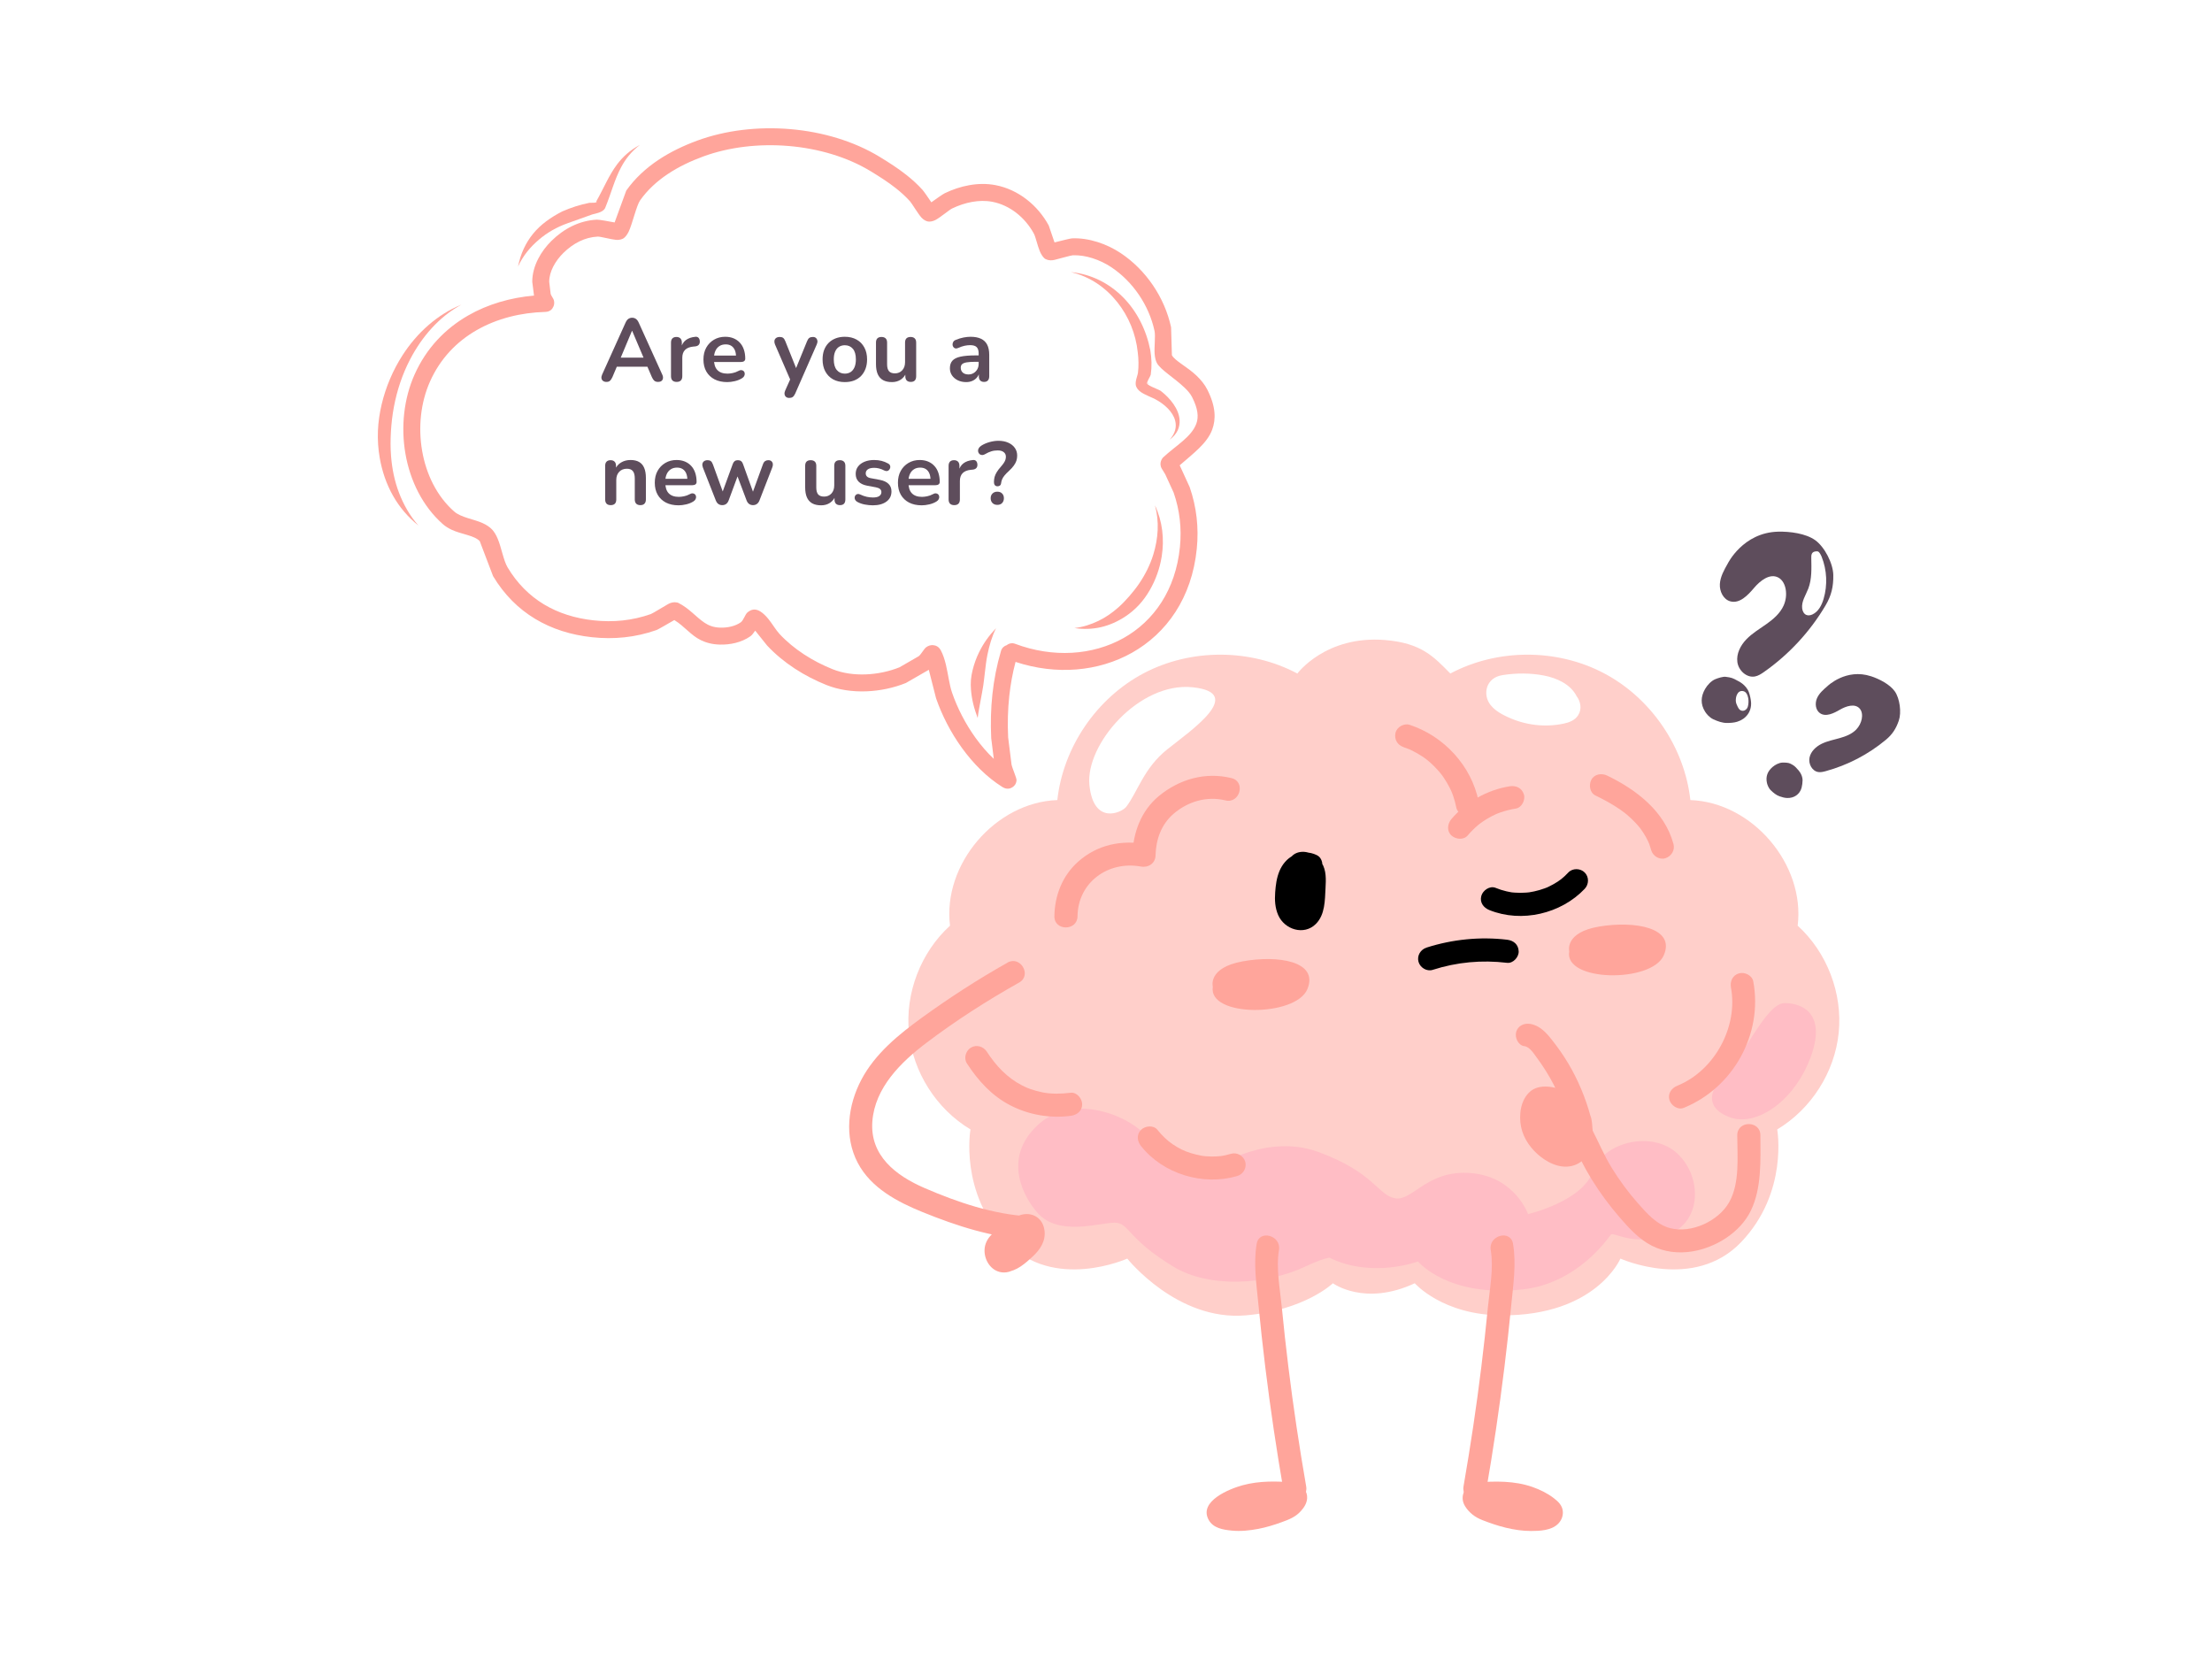 <svg xmlns="http://www.w3.org/2000/svg" xmlns:xlink="http://www.w3.org/1999/xlink" width="1024" zoomAndPan="magnify" viewBox="0 0 768 576" height="768" preserveAspectRatio="xMidYMid meet" version="1.0"><defs><g/><clipPath id="da48ba6139"><path d="M 597 184.52 L 637 184.52 L 637 235 L 597 235 Z M 597 184.52 " clip-rule="nonzero"/></clipPath><clipPath id="656d14c4ab"><path d="M 418 514 L 454 514 L 454 531.77 L 418 531.77 Z M 418 514 " clip-rule="nonzero"/></clipPath><clipPath id="2e16501364"><path d="M 507 514 L 543 514 L 543 531.77 L 507 531.77 Z M 507 514 " clip-rule="nonzero"/></clipPath><clipPath id="fdd2eca316"><path d="M 131.328 105 L 161 105 L 161 183 L 131.328 183 Z M 131.328 105 " clip-rule="nonzero"/></clipPath></defs><rect x="-76.8" width="921.6" fill="#ffffff" y="-57.6" height="691.2" fill-opacity="1"/><rect x="-76.8" width="921.6" fill="#ffffff" y="-57.6" height="691.2" fill-opacity="1"/><path fill="#ffcfca" d="M 491.207 445.543 C 491.207 445.543 500.824 456.602 521.48 456.688 C 554.223 456.824 562.602 436.98 562.602 436.98 C 562.602 436.98 588.098 448.477 604.543 431.234 C 620.992 413.988 617.043 392.133 617.043 392.133 C 628.859 385.066 637.027 372.234 638.398 358.547 C 639.777 344.859 634.324 330.66 624.148 321.391 C 626.773 300.07 608.395 278.547 586.891 277.781 C 584.863 259.414 573.25 242.375 556.887 233.746 C 540.523 225.117 519.879 225.156 503.551 233.844 C 497.793 228.008 493.516 223.238 480.852 222.215 C 460.262 220.551 450.441 233.844 450.441 233.844 C 434.109 225.156 413.469 225.117 397.102 233.746 C 380.738 242.375 369.125 259.414 367.098 277.781 C 345.598 278.547 327.211 300.07 329.84 321.391 C 319.664 330.656 314.211 344.859 315.59 358.547 C 316.969 372.234 325.129 385.066 336.949 392.133 C 336.949 392.133 333.004 413.988 349.449 431.234 C 365.898 448.477 391.387 436.98 391.387 436.98 C 391.387 436.98 408.691 458.742 432.508 456.688 C 453.09 454.91 462.781 445.543 462.781 445.543 C 462.781 445.543 473.793 453.668 491.199 445.543 Z M 491.207 445.543 " fill-opacity="1" fill-rule="nonzero"/><path fill="#ffa59b" d="M 374.113 318.129 C 374.25 306.34 384.762 298.793 396.117 300.863 C 398.703 301.336 401.137 299.777 401.203 296.996 C 401.336 291.441 403.199 286.234 407.418 282.578 C 412.383 278.273 419.023 276.309 425.453 277.891 C 430.473 279.129 432.613 271.398 427.586 270.16 C 418.5 267.922 409.453 270.508 402.32 276.41 C 396.199 281.484 393.352 289.141 393.168 296.996 L 398.25 293.133 C 389.465 291.527 381.016 293.18 374.242 299.246 C 368.848 304.074 366.164 310.984 366.082 318.129 C 366.023 323.289 374.055 323.289 374.113 318.129 Z M 374.113 318.129 " fill-opacity="1" fill-rule="nonzero"/><path fill="#ffa59b" d="M 373.738 401.285 C 378.055 409.387 384.07 416.773 391.973 421.613 C 400.324 426.738 410.816 428.617 420.25 425.652 C 425.168 424.105 423.066 416.359 418.121 417.918 C 401.875 423.023 387.805 410.633 380.672 397.242 C 378.246 392.68 371.309 396.73 373.738 401.289 Z M 373.738 401.285 " fill-opacity="1" fill-rule="nonzero"/><path fill="#ffa59b" d="M 553.961 276.207 C 556.348 277.367 558.699 278.613 560.941 280.043 C 562.004 280.715 563.047 281.43 564.051 282.195 C 563.605 281.855 564.09 282.234 564.281 282.387 C 564.523 282.582 564.766 282.785 565.012 282.988 C 565.527 283.43 566.027 283.879 566.52 284.348 C 567.352 285.141 568.145 285.977 568.895 286.855 C 569.078 287.078 569.262 287.301 569.445 287.523 C 570.16 288.406 569.004 286.883 569.656 287.812 C 569.984 288.285 570.316 288.75 570.625 289.238 C 571.242 290.211 571.801 291.211 572.285 292.254 C 572.34 292.367 572.719 293.395 572.426 292.555 C 572.516 292.824 572.629 293.094 572.727 293.359 C 572.938 293.957 573.121 294.559 573.285 295.168 C 573.836 297.195 576.164 298.637 578.223 297.969 C 580.285 297.301 581.617 295.203 581.027 293.035 C 577.941 281.668 568.16 274.195 558.008 269.281 C 556.117 268.371 553.578 268.707 552.516 270.723 C 551.566 272.52 551.941 275.23 553.961 276.207 Z M 553.961 276.207 " fill-opacity="1" fill-rule="nonzero"/><path fill="#ffa59b" d="M 421.086 342.594 C 421.086 342.594 419.188 336.02 431.418 333.785 C 443.645 331.551 457.961 333.707 453.91 343.438 C 449.863 353.168 419.301 353.238 421.086 342.594 Z M 421.086 342.594 " fill-opacity="1" fill-rule="nonzero"/><path fill="#ffa59b" d="M 544.84 330.309 C 544.84 330.309 543.055 323.703 555.32 321.68 C 567.582 319.652 581.852 322.047 577.648 331.703 C 573.434 341.359 542.879 340.922 544.84 330.309 Z M 544.84 330.309 " fill-opacity="1" fill-rule="nonzero"/><path fill="#ffffff" d="M 391.027 280.113 C 389.395 282.215 379.629 286.582 378.238 272.527 C 376.848 258.473 395.488 236.68 414.09 238.621 C 432.699 240.559 413.375 253.691 405.227 260.207 C 397.07 266.727 394.926 275.09 391.027 280.113 Z M 391.027 280.113 " fill-opacity="1" fill-rule="nonzero"/><path fill="#ffffff" d="M 543.961 243.777 C 540.988 237.645 529.203 237.266 522.602 238.281 C 521.867 238.391 521.082 238.555 520.562 239.094 C 519.875 239.805 519.898 241 520.379 241.871 C 520.859 242.742 521.691 243.352 522.531 243.887 C 528.477 247.676 536 248.879 542.832 247.152 C 543.645 246.949 544.586 246.555 544.73 245.734 C 544.801 245.328 544.648 244.918 544.461 244.555 C 543.336 242.406 540.602 241.246 538.273 241.922 " fill-opacity="1" fill-rule="nonzero"/><path fill="#ffffff" d="M 547.426 241.754 C 545.281 237.52 540.457 235.379 536.008 234.531 C 531.344 233.648 526.586 233.652 521.902 234.355 C 520.215 234.605 518.688 235.215 517.52 236.504 C 516.027 238.156 515.68 240.547 516.363 242.625 C 517.418 245.859 520.793 247.746 523.719 249.07 C 529.691 251.77 536.27 252.582 542.715 251.277 C 544.75 250.867 546.797 250.137 547.957 248.285 C 549.277 246.18 548.816 243.602 547.387 241.691 C 545.004 238.516 541.086 237.055 537.211 238.043 C 535.176 238.562 533.746 240.945 534.406 242.977 C 535.09 245.082 537.164 246.332 539.348 245.773 C 540.082 245.59 539.406 245.73 539.25 245.742 C 539.465 245.73 539.688 245.742 539.906 245.73 C 539.75 245.742 539.078 245.52 539.812 245.723 C 539.965 245.762 540.137 245.828 540.293 245.859 C 540.816 245.957 539.812 245.527 540.246 245.84 C 540.344 245.914 540.961 246.246 540.535 245.973 C 540.148 245.73 540.574 246.016 540.641 246.07 C 541.488 246.746 540.078 245.527 540.844 246.273 C 541.363 246.785 540.508 248.219 541.512 244.879 L 542.02 243.195 C 541.676 243.379 541.645 243.398 541.914 243.266 C 542.328 243.141 541.191 243.41 540.988 243.457 C 540.457 243.574 539.926 243.672 539.387 243.75 C 540.031 243.652 539.355 243.75 539.242 243.762 C 538.91 243.789 538.566 243.824 538.234 243.848 C 537.215 243.914 536.199 243.922 535.188 243.867 C 534.645 243.844 534.105 243.789 533.566 243.73 C 533.652 243.738 534.105 243.809 533.625 243.738 C 533.293 243.684 532.957 243.633 532.621 243.566 C 531.625 243.375 530.641 243.129 529.672 242.82 C 529.152 242.656 528.641 242.48 528.133 242.281 C 527.945 242.211 527.754 242.137 527.57 242.059 C 528.188 242.32 527.047 241.797 527.047 241.797 C 526.191 241.387 525.359 240.922 524.566 240.41 C 524.363 240.277 524.141 240.141 523.941 239.988 C 524.48 240.414 523.941 239.984 523.895 239.898 C 524.105 240.285 523.871 240.141 523.852 239.832 C 523.871 240.16 524.066 240.402 524.016 240.781 C 523.914 241.504 523.457 241.758 522.992 242.152 C 522.387 242.648 522.562 242.328 522.93 242.281 C 523.324 242.23 523.777 242.164 524.164 242.066 C 524.078 242.086 523.156 242.184 523.871 242.113 C 524.047 242.094 524.223 242.074 524.402 242.055 C 524.77 242.016 525.137 241.98 525.512 241.957 C 527.109 241.836 528.711 241.812 530.312 241.883 C 531.043 241.914 531.77 241.969 532.492 242.047 C 532.703 242.066 532.906 242.098 533.113 242.117 C 532.191 242.02 532.766 242.066 532.969 242.105 C 533.422 242.184 533.883 242.258 534.336 242.355 C 535.16 242.523 535.98 242.734 536.789 243.004 C 536.973 243.062 537.156 243.129 537.332 243.195 C 537.418 243.227 538.172 243.605 537.641 243.312 C 537.137 243.031 537.66 243.332 537.793 243.398 C 537.996 243.5 538.199 243.602 538.398 243.711 C 538.746 243.906 539.059 244.148 539.406 244.348 C 539.789 244.562 539.086 244.145 539.105 244.109 C 539.113 244.105 539.648 244.594 539.668 244.617 C 539.762 244.699 539.84 244.797 539.934 244.883 C 540.504 245.434 539.809 244.922 539.859 244.738 C 539.832 244.824 540.449 245.703 540.496 245.801 C 541.449 247.676 544.242 248.363 545.988 247.242 C 547.902 246.012 548.449 243.762 547.434 241.758 Z M 547.426 241.754 " fill-opacity="1" fill-rule="nonzero"/><path fill="#ffbdc5" d="M 596.91 375.605 C 594.688 377.879 591.262 384.301 600.371 387.848 C 609.469 391.391 622.645 382.723 628.473 367.523 C 634.297 352.32 626.207 348.301 619.68 348.266 C 613.156 348.234 605.887 366.422 596.918 375.605 Z M 596.91 375.605 " fill-opacity="1" fill-rule="nonzero"/><path fill="#ffa59b" d="M 487.309 259.414 C 487.973 259.633 488.621 259.875 489.27 260.129 C 488.613 259.875 489.344 260.164 489.586 260.273 C 489.848 260.391 490.109 260.516 490.367 260.648 C 491.562 261.238 492.715 261.906 493.824 262.641 C 494.113 262.828 494.402 263.031 494.684 263.23 C 494.828 263.336 495.648 263.949 494.988 263.434 C 495.492 263.824 495.977 264.23 496.457 264.652 C 497.453 265.535 498.398 266.48 499.285 267.477 C 499.516 267.738 499.742 268 499.965 268.266 C 500.027 268.34 500.621 269.074 500.309 268.672 C 500.02 268.312 500.656 269.145 500.727 269.238 C 500.898 269.473 501.062 269.707 501.227 269.953 C 502.008 271.098 502.715 272.297 503.34 273.535 C 503.469 273.789 503.594 274.055 503.719 274.316 C 503.773 274.418 504.207 275.391 504.008 274.945 C 503.797 274.461 504.16 275.336 504.199 275.43 C 504.324 275.75 504.441 276.078 504.555 276.406 C 505.004 277.723 505.359 279.059 505.637 280.422 C 506.051 282.484 508.613 283.855 510.578 283.219 C 512.77 282.512 513.824 280.492 513.379 278.285 C 510.906 265.922 501.371 255.59 489.449 251.664 C 487.453 251.012 484.973 252.426 484.508 254.461 C 484.004 256.672 485.176 258.688 487.309 259.395 Z M 487.309 259.414 " fill-opacity="1" fill-rule="nonzero"/><path fill="#ffa59b" d="M 509.598 290.051 C 510.734 288.715 511.973 287.477 513.324 286.355 C 513.477 286.234 513.629 286.113 513.777 285.992 C 514.363 285.512 513.371 286.277 513.777 285.992 C 514.141 285.742 514.488 285.473 514.848 285.23 C 515.574 284.738 516.316 284.273 517.086 283.848 C 517.809 283.441 518.547 283.066 519.297 282.723 C 519.512 282.621 519.734 282.5 519.965 282.426 C 519.711 282.512 519.348 282.676 519.816 282.5 C 520.223 282.34 520.637 282.184 521.047 282.039 C 522.754 281.449 524.508 281.016 526.285 280.734 C 528.363 280.41 529.703 277.703 529.086 275.801 C 528.359 273.543 526.375 272.652 524.145 273.004 C 516.391 274.23 509 278.41 503.918 284.387 C 502.559 285.984 502.23 288.512 503.918 290.059 C 505.414 291.43 508.141 291.762 509.598 290.059 Z M 509.598 290.051 " fill-opacity="1" fill-rule="nonzero"/><path fill="#ffbdc5" d="M 360.352 421.234 C 355.969 416.406 347.348 402.332 360.594 390.348 C 373.848 378.367 395.457 388.926 399.32 396.363 C 399.32 396.363 410.41 397.484 419.145 407.109 C 419.145 407.109 438.184 392.801 457.723 399.953 C 477.266 407.109 478.414 415.074 484.461 416.051 C 490.52 417.027 495.578 405.988 510.812 407.297 C 526.047 408.609 530.531 421.535 530.531 421.535 C 530.531 421.535 549.387 417.16 553.004 406.781 C 556.617 396.395 573.633 392.375 582.363 400.492 C 591.098 408.609 590.922 424.445 578.961 428.711 C 567.004 432.969 560.219 427.457 559.242 428.711 C 558.266 429.961 547.707 445.609 528.574 447.691 C 502.598 450.527 492.336 437.969 492.336 437.969 C 492.336 437.969 476.457 443.977 461.543 436.656 C 461.543 436.656 459.254 436.895 453.164 439.762 C 439.898 446.02 419.938 447.43 407.387 439.762 C 394.848 432.105 392.977 427.734 390.074 425.527 C 389.156 424.824 388.055 424.477 386.906 424.504 C 381.469 424.617 367.602 429.242 360.34 421.234 Z M 360.352 421.234 " fill-opacity="1" fill-rule="nonzero"/><path fill="#ffa59b" d="M 396.18 397.93 C 403.883 407.645 417.707 411.785 429.551 408.32 C 431.629 407.711 432.934 405.504 432.352 403.387 C 431.781 401.316 429.504 399.973 427.41 400.59 C 426.191 400.949 424.938 401.25 423.672 401.414 C 424.223 401.344 423.453 401.422 423.258 401.441 C 422.977 401.469 422.691 401.488 422.41 401.5 C 421.773 401.531 421.137 401.547 420.5 401.539 C 419.863 401.531 419.227 401.492 418.59 401.441 C 418.238 401.41 417.883 401.383 417.535 401.328 C 417.977 401.391 417.516 401.324 417.34 401.289 C 416.008 401.043 414.695 400.746 413.406 400.34 C 411.137 399.621 409.332 398.75 407.102 397.246 C 405.352 396.07 403.461 394.281 401.859 392.27 C 400.516 390.57 397.59 390.859 396.18 392.27 C 394.5 393.945 394.828 396.238 396.18 397.941 Z M 396.18 397.93 " fill-opacity="1" fill-rule="nonzero"/><path fill="#ffa59b" d="M 335.688 369.191 C 339.578 375.176 344.363 380.477 350.793 383.777 C 357.25 387.094 364.512 388.336 371.711 387.422 C 373.863 387.145 375.727 385.777 375.727 383.41 C 375.727 381.457 373.875 379.125 371.711 379.402 C 368.398 379.82 364.938 379.867 361.887 379.25 C 360.512 378.977 359.145 378.602 357.82 378.137 C 357.5 378.023 357.176 377.898 356.855 377.777 C 356.645 377.695 356.016 377.422 356.535 377.652 C 355.961 377.402 355.406 377.133 354.855 376.852 C 349.633 374.172 345.805 370.023 342.629 365.148 C 341.449 363.336 339.074 362.582 337.137 363.707 C 335.332 364.766 334.512 367.371 335.695 369.191 Z M 335.688 369.191 " fill-opacity="1" fill-rule="nonzero"/><path fill="#000000" d="M 517.125 315.984 C 528.285 320.48 541.973 317.281 550.199 308.602 C 551.691 307.027 551.762 304.492 550.199 302.926 C 548.699 301.426 546.016 301.348 544.52 302.926 C 542.727 304.82 541.52 305.785 539.195 307.082 C 538.645 307.391 538.074 307.664 537.504 307.945 C 537.379 308.012 536.914 308.215 537.301 308.051 C 536.98 308.188 536.645 308.312 536.316 308.43 C 535.121 308.871 533.902 309.223 532.66 309.492 C 532.109 309.609 531.555 309.715 530.996 309.801 C 530.715 309.848 530.719 309.848 531.016 309.801 L 530.594 309.848 C 530.312 309.871 530.031 309.898 529.754 309.918 C 528.488 310.008 527.223 310.008 525.957 309.918 C 525.676 309.898 525.398 309.871 525.117 309.848 L 524.695 309.801 C 525 309.84 525.004 309.84 524.723 309.801 C 524.164 309.707 523.613 309.602 523.07 309.473 C 521.762 309.172 520.492 308.758 519.25 308.254 C 517.234 307.441 514.84 309.137 514.309 311.051 C 513.68 313.344 515.098 315.172 517.113 315.984 Z M 517.125 315.984 " fill-opacity="1" fill-rule="nonzero"/><path fill="#ffa59b" d="M 529.223 363.191 C 531.219 363.531 532.57 365.879 533.707 367.402 C 535.379 369.656 536.906 372.023 538.285 374.461 C 541.008 379.27 543.055 384.359 544.504 389.695 C 546.953 388.664 549.398 387.637 551.848 386.602 C 550.082 383.199 547.145 380.449 543.641 378.895 C 540.07 377.312 534.531 376.137 531.27 378.969 C 527.918 381.883 527.27 387.133 528.113 391.266 C 528.969 395.406 531.605 399.016 534.887 401.598 C 538.352 404.324 543.055 406.211 547.352 404.266 C 551.277 402.488 553.082 398.16 552.473 394.039 C 551.859 389.902 548.953 385.867 545.527 383.523 C 541.926 381.051 536.383 381.312 533.98 385.363 C 531.855 388.945 533.285 393.953 535.57 397.117 C 537.801 400.215 542.023 403.645 546.125 402.836 C 556.086 400.883 549.906 383.836 543.602 380.961 C 539.176 378.941 534.238 381.59 533.645 386.418 C 533.141 390.586 535.082 394.883 537.668 398.047 C 540.242 401.199 545.023 404.703 549.105 402.129 C 553.586 399.305 552.293 393.676 550.691 389.57 C 549.82 387.32 548.855 384.93 546.645 383.664 C 544.184 382.258 541.035 383.035 539.559 385.469 C 537.168 389.391 539.262 395.367 542.332 398.281 C 544.164 400.02 546.594 401.25 549.133 400.414 C 551.656 399.582 552.879 397.086 553.004 394.574 C 553.207 390.465 551.238 385.062 546.676 384.273 C 544.703 383.934 542.137 384.781 541.738 387.074 C 541.066 390.945 541.324 395.297 543.633 398.645 C 545.633 401.527 550.402 402.961 552.465 399.266 C 553.527 397.367 553.191 394.832 552.977 392.762 C 552.801 391.117 552.832 389.004 552.215 387.441 C 551.48 385.586 549.926 384.25 547.812 384.57 C 545.977 384.844 544.172 386.488 544.328 388.508 C 544.367 388.973 544.445 389.43 544.512 389.898 C 544.664 390.984 544.453 389.289 544.551 390.191 C 544.598 390.625 544.625 391.062 544.684 391.488 C 544.859 392.742 544.059 392.32 545.148 390.645 C 545.949 390.027 546.75 389.41 547.551 388.801 L 547.484 388.816 C 548.516 388.953 549.543 389.086 550.582 389.223 L 550.496 389.164 C 548.723 387.91 546.027 388.848 545.004 390.605 C 543.828 392.609 544.668 394.836 546.449 396.09 C 549.504 398.242 552.727 395.098 552.754 392.051 C 552.754 391.324 552.648 390.598 552.555 389.883 C 552.492 389.332 552.41 388.781 552.332 388.234 C 552.215 387.375 552.34 388.141 552.371 388.52 C 549.742 388.875 547.117 389.227 544.484 389.59 C 544.609 389.898 544.625 390.289 544.676 390.617 C 544.742 391.004 544.793 391.398 544.852 391.785 C 544.754 391.055 544.906 392.223 544.918 392.348 C 545.016 393.191 545.102 394.039 545.141 394.891 C 545.16 395.258 545.141 395.629 545.168 395.996 C 545.168 396.199 545.156 396.402 545.137 396.605 C 545.137 395.852 545.438 395.203 546.027 394.652 L 547.801 393.625 C 548.633 393.816 549.461 394.004 550.293 394.195 C 550.16 394 550.055 393.789 549.977 393.574 C 549.891 393.062 549.629 392.551 549.531 392.031 C 549.359 391.121 549.34 390.152 549.5 389.234 C 547.852 390.164 546.203 391.102 544.559 392.031 C 545.688 392.23 544.539 392.09 544.402 391.691 C 544.539 392.109 544.723 392.434 544.84 392.891 C 544.934 393.258 544.926 393.598 544.992 393.875 C 545.285 395.059 544.609 394.234 545.242 393.742 L 547.012 392.715 C 548.969 392.039 547.988 393.375 547.609 392.215 C 547.477 391.828 547.07 391.438 546.914 391.043 C 546.809 390.781 546.738 390.465 546.695 390.191 L 546.676 389.594 C 546.82 388.461 546.527 388.742 545.793 390.441 L 543.766 390.992 C 542.367 390 541.961 389.938 542.559 390.789 C 542.688 391.043 542.801 391.305 542.906 391.574 C 543.191 392.262 543.438 392.969 543.66 393.676 C 543.836 394.223 543.961 395.277 544.238 395.754 C 544.238 396.324 544.262 396.375 544.328 395.926 C 544.953 395.609 545.57 395.289 546.191 394.973 C 546.191 394.988 543.836 393.004 543.621 392.734 C 542.898 391.816 542.328 390.734 541.984 389.629 C 541.848 389.176 541.828 388.469 541.605 388.074 C 541.172 387.316 542.145 387.629 541.246 387.906 C 541.758 387.746 540.285 388.555 540.293 388.219 C 540.293 388.332 541.371 389.59 541.469 389.766 C 542.188 391.016 542.668 392.34 542.965 393.75 C 543.07 394.254 543.023 395.008 543.188 395.492 C 543.527 396.508 542.727 395.828 543.566 395.465 C 544.242 395.281 544.918 395.098 545.594 394.914 C 543.934 395.098 542.066 392.824 541.441 391.352 C 541.449 391.379 540.879 389.242 540.969 389.273 C 540.332 389.852 540.156 390.074 540.43 389.93 C 540.449 389.918 540.465 389.918 540.488 389.922 C 540.449 389.824 541.906 390.77 541.227 390.297 C 542.695 391.312 544.453 393.594 544.586 395.414 C 544.707 397.156 543.66 397.379 542.137 396.777 C 540.129 395.984 538.297 394.273 537.164 392.465 C 536.508 391.418 536.008 390.289 535.836 389.051 C 535.758 388.477 535.754 387.859 535.812 387.281 C 535.871 386.738 536.328 385.961 536.27 385.473 L 536.41 385.238 C 536.594 384.863 536.41 384.918 535.852 385.41 C 536.164 385.605 537.25 385.383 537.617 385.43 C 538.457 385.527 539.336 385.77 540.117 386.102 C 542.27 387.027 543.844 388.645 544.906 390.695 C 547.023 394.777 553.43 391.941 552.246 387.605 C 550.504 381.188 547.91 374.965 544.512 369.246 C 542.785 366.328 540.832 363.57 538.727 360.918 C 536.797 358.488 534.566 356.055 531.352 355.508 C 529.219 355.141 527.027 356.074 526.41 358.305 C 525.879 360.23 527.066 362.863 529.211 363.238 Z M 529.223 363.191 " fill-opacity="1" fill-rule="nonzero"/><path fill="#ffa59b" d="M 551.145 393.527 L 551.191 393.027 C 550.527 394.184 549.867 395.336 549.203 396.488 L 548.199 396.703 C 547.254 396.312 546.305 395.918 545.359 395.531 C 546.184 396.258 546.527 397.879 546.973 398.852 C 547.531 400.086 548.113 401.305 548.73 402.508 C 549.953 404.922 551.277 407.285 552.699 409.586 C 555.543 414.184 558.781 418.562 562.32 422.648 C 565.527 426.363 569.07 430.258 573.512 432.512 C 577.875 434.727 582.746 435.27 587.543 434.488 C 595.652 433.18 604.203 427.93 607.863 420.383 C 611.746 412.375 611.203 402.816 611.203 394.156 C 611.203 388.992 603.172 388.984 603.172 394.156 C 603.172 401.512 604.141 410.797 600.328 417.473 C 596.609 423.992 587.176 428.336 579.844 426.402 C 575.141 425.164 571.762 421.246 568.664 417.742 C 565.305 413.938 562.301 409.855 559.629 405.535 C 556.938 401.18 555.043 396.527 552.688 392.012 C 550.215 387.277 543.645 387.828 543.109 393.52 C 542.621 398.656 550.652 398.625 551.141 393.52 Z M 551.145 393.527 " fill-opacity="1" fill-rule="nonzero"/><path fill="#000000" d="M 497.434 336.727 C 505.871 334.027 514.402 333.242 523.266 334.289 C 525.359 334.539 527.375 332.266 527.281 330.281 C 527.176 327.895 525.512 326.539 523.266 326.27 C 513.895 325.156 504.285 326.121 495.301 328.996 C 493.234 329.66 491.902 331.781 492.5 333.93 C 493.059 335.957 495.367 337.398 497.441 336.727 Z M 497.434 336.727 " fill-opacity="1" fill-rule="nonzero"/><path fill="#ffa59b" d="M 349.789 334.238 C 339.586 339.977 329.738 346.348 320.254 353.207 C 312.078 359.121 303.84 365.793 299.055 374.879 C 294.391 383.738 293.027 394.621 297.801 403.727 C 302.391 412.473 311.574 417.289 320.359 420.855 C 332.281 425.691 344.461 429.629 357.387 430.387 C 356.441 428.105 355.492 425.82 354.547 423.539 C 352.512 426.078 350.301 427.578 347.281 428.762 C 342.539 430.625 344.559 438.348 349.414 436.492 C 352.512 435.312 354.855 433.18 355.418 429.785 C 356.016 426.176 352.832 423.781 349.52 425.258 C 345.859 426.891 341.961 429.555 341.828 433.996 C 341.719 437.863 344.469 441.809 348.594 441.801 C 353.195 441.789 356.617 436.836 357.473 432.758 C 358.359 428.52 355.262 425.027 350.871 425.695 C 346.805 426.312 345.371 429.426 345 433.102 C 344.645 436.559 344.637 441.344 349.434 441.473 C 352.781 441.566 356.277 438.375 358.543 436.266 C 361.152 433.832 363.141 430.887 362.641 427.152 C 361.922 421.785 356.527 420.027 352.195 422.848 C 347.859 425.672 345.496 430.609 345.535 435.715 C 345.555 438.512 348.07 440.023 350.621 439.578 C 354.078 438.977 357.031 436.711 358.461 433.5 C 360.555 428.828 353.633 424.746 351.527 429.449 C 350.84 430.988 350.129 431.555 348.484 431.844 C 350.176 433.133 351.867 434.418 353.566 435.707 C 353.555 433.852 354.016 432.125 355.262 430.688 C 356.086 429.738 357.281 429.891 355.676 428.992 C 353.812 427.957 355.359 428.492 354.375 429.059 C 353.258 429.699 352.309 431.168 351.25 431.973 C 350.715 432.379 349.926 432.688 349.488 433.164 C 348.711 434.004 348.527 432.766 350.129 433.426 C 350.93 434.043 351.73 434.66 352.531 435.27 C 352.965 435.949 352.59 435.676 352.801 435.051 C 352.926 434.684 353.035 433.852 352.996 433.473 C 352.812 431.844 353.129 433.691 352.316 433.508 C 351.375 432.852 350.445 432.203 349.508 431.547 C 349.375 431.992 349.18 432.406 348.91 432.785 C 348.344 433.668 347.504 433.695 348.93 434.117 C 351.16 434.766 349.145 434.371 350.176 434.043 C 351.207 433.715 352.504 432.656 353.582 432.168 C 351.613 430.664 349.652 429.148 347.684 427.641 C 347.789 428.141 347.656 428.508 347.289 428.75 C 347.996 431.324 348.711 433.906 349.422 436.48 C 353.691 434.805 357.309 432.832 360.227 429.195 C 362.414 426.477 361.062 422.566 357.387 422.348 C 344.789 421.602 332.48 417.449 320.973 412.469 C 311.035 408.172 301.969 401.23 302.883 389.309 C 303.781 377.625 312.77 368.805 321.586 362.117 C 331.789 354.379 342.688 347.406 353.844 341.137 C 358.344 338.609 354.305 331.676 349.789 334.211 Z M 349.789 334.238 " fill-opacity="1" fill-rule="nonzero"/><path fill="#ffa59b" d="M 600.984 342.875 C 603.527 356.461 595.309 371.715 582.41 376.93 C 580.402 377.742 578.984 379.605 579.609 381.863 C 580.133 383.766 582.527 385.48 584.551 384.66 C 601.754 377.711 612.141 359.012 608.73 340.746 C 608.328 338.613 605.758 337.402 603.789 337.945 C 601.551 338.562 600.586 340.746 600.984 342.879 Z M 600.984 342.875 " fill-opacity="1" fill-rule="nonzero"/><path fill="#000000" d="M 455.184 300.34 C 452.949 299.172 450.055 300.477 448.629 302.566 C 447.207 304.656 446.91 307.297 446.727 309.82 C 446.574 311.902 446.496 314.086 447.355 316 C 448.215 317.906 450.297 319.426 452.324 318.934 C 455.172 318.25 455.895 314.59 456.051 311.66 C 456.129 310.188 456.207 308.711 456.285 307.238 C 456.379 305.48 456.457 303.633 455.695 302.051 C 454.934 300.465 453.031 299.277 451.406 299.934 " fill-opacity="1" fill-rule="nonzero"/><path fill="#000000" d="M 457.191 296.895 C 454.484 295.594 451.801 295.699 449.102 296.992 C 446.852 298.066 445.184 300.141 444.234 302.402 C 443.238 304.773 442.922 307.27 442.738 309.828 C 442.539 312.539 442.684 315.191 443.781 317.715 C 445.98 322.758 452.75 324.902 456.863 320.789 C 460.086 317.562 459.988 312.57 460.219 308.344 C 460.375 305.383 460.547 302.188 458.887 299.574 C 457.125 296.801 453.609 294.961 450.355 296.082 C 448.387 296.762 446.879 298.852 447.574 301 C 448.203 302.953 450.367 304.527 452.477 303.793 C 452.824 303.676 452.941 303.773 452.16 303.758 C 452.344 303.758 452.641 303.832 452.133 303.707 C 451.512 303.551 452.066 303.734 452.227 303.758 C 452.625 303.824 451.891 303.668 451.871 303.609 C 451.883 303.656 452.316 303.812 452.324 303.891 L 452.129 303.746 C 451.863 303.543 451.863 303.555 452.129 303.793 C 452.199 303.949 452.293 304.203 452.152 303.805 C 451.945 303.176 452.266 304.02 452.266 304.082 C 452.266 304.027 452.023 303.223 452.207 304.039 C 452.238 304.191 452.27 304.367 452.316 304.52 C 452.508 305.062 452.297 303.852 452.316 304.426 C 452.316 304.59 452.344 304.754 452.352 304.926 C 452.391 305.824 452.332 306.727 452.285 307.625 C 452.191 309.297 452.16 310.98 451.996 312.648 C 451.984 312.773 451.965 312.898 451.957 313.023 C 451.922 313.555 452.121 312.184 451.996 312.711 C 451.93 312.992 451.891 313.285 451.824 313.574 C 451.758 313.855 451.688 314.137 451.602 314.414 C 451.562 314.531 451.523 314.641 451.484 314.758 C 451.262 315.5 451.805 314.234 451.562 314.578 C 451.504 314.66 451.164 315.16 451.164 315.277 C 451.145 314.902 451.738 314.648 451.379 314.996 C 451.328 315.043 451.078 315.277 451.07 315.305 C 451.07 315.324 451.773 314.781 451.445 315.008 C 451.289 315.121 450.859 315.27 451.438 315.066 C 452.121 314.832 451.562 315.035 451.492 315.035 C 450.684 315.016 452.199 315.105 451.66 315.043 C 451.512 315.023 450.906 315.027 451.535 315.066 C 452.133 315.105 451.668 315.035 451.551 315.035 C 451.039 315.008 451.582 314.656 451.758 315.133 C 451.746 315.094 451.453 314.949 451.406 314.93 C 450.941 314.719 451.91 315.434 451.555 315.062 C 451.465 314.961 451.352 314.863 451.254 314.781 C 450.676 314.27 451.328 314.941 451.34 314.949 C 451.188 314.871 451.043 314.504 450.973 314.367 C 450.926 314.289 450.789 314.09 450.789 314 L 450.953 314.348 L 450.855 314.031 C 450.816 313.828 450.75 313.602 450.695 313.398 C 450.676 313.316 450.578 312.77 450.664 313.277 C 450.754 313.824 450.664 313.129 450.652 312.992 C 450.637 312.828 450.633 312.664 450.625 312.492 C 450.613 312.047 450.617 311.602 450.637 311.164 C 450.672 310.352 450.73 309.539 450.809 308.727 C 450.82 308.566 450.84 308.406 450.855 308.246 C 450.926 307.48 450.836 308.234 450.836 308.359 C 450.848 307.945 450.973 307.508 451.062 307.105 C 451.168 306.648 451.293 306.191 451.445 305.746 C 451.484 305.621 451.531 305.402 451.609 305.305 C 451.129 305.93 451.535 305.516 451.668 305.273 C 451.738 305.137 451.824 305.004 451.902 304.867 C 452.355 304.039 451.543 305.199 451.852 304.895 C 451.977 304.77 452.086 304.629 452.211 304.508 C 452.52 304.203 452.742 304.289 452.113 304.527 C 452.41 304.414 452.738 304.133 453.02 303.969 C 453.453 303.715 453.164 304.141 452.789 304.066 C 452.895 304.086 453.176 303.957 453.289 303.922 C 453.984 303.707 453.047 304.02 452.988 303.941 C 453.012 303.98 453.562 303.941 453.617 303.941 C 454.004 303.891 453.23 303.93 453.176 303.883 C 453.301 303.91 453.418 303.941 453.543 303.98 C 453.828 304.082 453.707 304.027 453.184 303.824 C 455.059 304.723 457.574 304.406 458.637 302.391 C 459.574 300.609 459.215 297.883 457.207 296.918 Z M 457.191 296.895 " fill-opacity="1" fill-rule="nonzero"/><g clip-path="url(#da48ba6139)"><path fill="#5e4d5c" d="M 617.375 184.594 C 621.406 184.496 626.91 185.191 630.199 187.523 C 633.484 189.848 636.457 195.633 636.516 199.664 C 636.574 203.652 635.875 206.727 633.848 210.164 C 628.473 219.277 621.129 227.219 612.461 233.301 C 611.496 233.977 610.48 234.645 609.324 234.867 C 606.438 235.422 603.617 232.801 603.211 229.887 C 602.809 226.977 604.301 224.082 606.34 221.965 C 608.383 219.848 610.953 218.336 613.355 216.633 C 615.758 214.93 618.078 212.918 619.273 210.238 C 620.035 208.527 620.297 206.594 620.008 204.746 C 619.746 203.051 618.93 201.312 617.414 200.516 C 614.469 198.961 611.117 201.617 608.973 204.156 C 606.824 206.699 603.992 209.66 600.777 208.789 C 598.32 208.121 596.977 205.297 597.133 202.762 C 597.293 200.227 598.586 197.922 599.844 195.711 C 599.844 195.711 605.113 184.887 617.363 184.594 Z M 617.375 184.594 " fill-opacity="1" fill-rule="nonzero"/></g><path fill="#5e4d5c" d="M 607.219 240.383 C 607.562 241.32 607.891 242.809 607.961 243.797 C 608.195 247.02 606.262 249.613 603.172 250.578 C 602.051 250.926 600.855 250.996 599.68 251.012 C 597.988 251.031 596.426 250.441 594.883 249.746 C 593.492 249.121 592.441 247.805 592.004 247.098 C 590.363 244.473 590.48 241.852 592.004 239.203 C 592.777 237.855 594.129 236.387 595.574 235.797 C 596.426 235.441 598.223 234.867 599.137 234.984 C 601.129 235.234 601.617 235.402 603.367 236.395 C 603.367 236.395 606.211 237.625 607.227 240.383 Z M 607.219 240.383 " fill-opacity="1" fill-rule="nonzero"/><path fill="#ffffff" d="M 605.48 241.914 C 605.391 241.66 605.266 241.387 605.016 241.266 C 604.766 241.156 604.391 241.32 604.418 241.594 C 604.195 241.68 603.918 242.727 604.031 243.48 C 604.098 243.922 604.551 244.824 604.773 245.203 C 604.832 245.305 604.91 245.402 605.016 245.434 C 605.285 245.527 605.5 245.191 605.574 244.918 C 605.84 243.934 605.809 242.871 605.48 241.914 Z M 605.48 241.914 " fill-opacity="1" fill-rule="nonzero"/><path fill="#ffffff" d="M 606.766 241.562 C 606.629 241.168 606.473 240.848 606.195 240.527 C 605.875 240.148 605.402 239.945 604.918 239.91 C 603.957 239.832 603.066 240.633 603.074 241.602 C 603.297 241.215 603.512 240.836 603.734 240.449 C 603.297 240.656 603.066 241.145 602.91 241.57 C 602.777 241.922 602.73 242.301 602.688 242.668 C 602.641 243.07 602.652 243.477 602.73 243.875 C 602.797 244.215 602.953 244.535 603.086 244.859 C 603.402 245.586 603.801 246.516 604.648 246.73 C 605.422 246.93 606.164 246.566 606.582 245.906 C 606.812 245.547 606.918 245.113 606.984 244.699 C 607.148 243.652 607.109 242.586 606.766 241.57 C 606.543 240.906 605.836 240.402 605.121 240.637 C 604.465 240.848 603.945 241.574 604.188 242.281 C 604.293 242.59 604.367 242.906 604.41 243.219 L 604.367 242.867 C 604.43 243.336 604.43 243.805 604.367 244.273 L 604.41 243.922 C 604.371 244.195 604.324 244.477 604.223 244.734 L 604.359 244.414 C 604.324 244.484 604.285 244.543 604.242 244.609 L 604.449 244.34 C 604.418 244.379 604.379 244.418 604.34 244.453 L 604.609 244.242 C 604.609 244.242 604.555 244.273 604.523 244.289 L 604.844 244.148 L 604.797 244.164 L 605.152 244.117 C 605.152 244.117 605.086 244.125 605.055 244.117 L 605.41 244.164 L 605.355 244.148 L 605.676 244.289 C 605.637 244.273 605.605 244.254 605.578 244.234 L 605.848 244.445 C 605.848 244.445 605.789 244.391 605.77 244.359 L 605.98 244.629 C 605.738 244.293 605.559 243.883 605.402 243.508 L 605.539 243.828 C 605.449 243.605 605.348 243.371 605.309 243.133 L 605.355 243.488 C 605.316 243.207 605.328 242.926 605.363 242.645 L 605.316 242.996 C 605.355 242.727 605.41 242.465 605.512 242.219 L 605.375 242.539 C 605.402 242.473 605.434 242.406 605.473 242.348 L 605.266 242.617 C 605.266 242.617 605.297 242.578 605.316 242.566 L 605.047 242.773 C 605.047 242.773 605.066 242.762 605.082 242.754 C 605.492 242.559 605.75 242.039 605.742 241.602 L 605.742 241.555 C 605.723 241.672 605.711 241.793 605.699 241.91 C 605.699 241.875 605.703 241.852 605.719 241.824 L 605.578 242.145 C 605.578 242.145 605.605 242.094 605.625 242.074 L 605.414 242.34 C 605.414 242.34 605.453 242.297 605.48 242.281 L 605.211 242.492 C 605.211 242.492 605.266 242.461 605.297 242.445 L 604.977 242.586 C 605.02 242.566 605.066 242.551 605.113 242.543 L 604.758 242.59 C 604.812 242.59 604.852 242.59 604.902 242.59 L 604.551 242.543 C 604.551 242.543 604.613 242.559 604.641 242.57 L 604.32 242.434 C 604.352 242.445 604.387 242.465 604.418 242.492 L 604.148 242.281 C 604.207 242.328 604.262 242.383 604.312 242.445 L 604.102 242.18 C 604.16 242.262 604.207 242.348 604.246 242.434 L 604.109 242.113 C 604.129 242.164 604.156 242.223 604.176 242.277 C 604.293 242.609 604.477 242.891 604.793 243.074 C 605.082 243.246 605.5 243.312 605.82 243.215 C 606.473 243.004 607.008 242.277 606.754 241.57 Z M 606.766 241.562 " fill-opacity="1" fill-rule="nonzero"/><path fill="#ffffff" d="M 631.043 191.426 C 630.281 191.363 629.441 191.539 629.094 192.219 C 628.859 192.68 628.859 193.223 628.871 193.738 C 628.93 197.316 629.113 201.012 627.836 204.355 C 626.961 206.633 625.395 208.844 625.711 211.266 C 625.828 212.191 626.301 213.152 627.168 213.508 C 627.855 213.789 628.648 213.633 629.32 213.309 C 631.371 212.34 632.5 210.105 633.145 207.938 C 634.555 203.168 634.316 197.926 632.473 193.309 C 632.473 193.309 631.754 191.484 631.043 191.426 Z M 631.043 191.426 " fill-opacity="1" fill-rule="nonzero"/><path fill="#5e4d5c" d="M 649.625 234.789 C 652.48 235.73 656.168 237.605 657.887 240.066 C 659.605 242.531 660.234 247.34 659.266 250.18 C 658.301 252.996 657.035 254.973 654.742 256.879 C 648.676 261.926 641.516 265.652 633.898 267.738 C 633.051 267.965 632.168 268.184 631.301 268.051 C 629.129 267.719 627.816 265.168 628.262 263.02 C 628.715 260.879 630.492 259.219 632.461 258.25 C 634.43 257.281 636.613 256.867 638.727 256.27 C 640.84 255.68 642.98 254.855 644.496 253.27 C 645.461 252.262 646.129 250.969 646.398 249.602 C 646.641 248.344 646.508 246.922 645.645 245.977 C 643.969 244.148 640.945 245.164 638.801 246.41 C 636.652 247.656 633.91 249.023 631.879 247.602 C 630.324 246.516 630.094 244.195 630.84 242.461 C 631.59 240.723 633.078 239.426 634.523 238.195 C 634.523 238.195 640.953 231.926 649.625 234.801 Z M 649.625 234.789 " fill-opacity="1" fill-rule="nonzero"/><path fill="#5e4d5c" d="M 625.848 270.926 C 625.848 271.668 625.703 272.797 625.508 273.508 C 624.863 275.836 622.848 277.164 620.434 277.059 C 619.555 277.02 618.703 276.773 617.875 276.484 C 616.68 276.07 615.734 275.266 614.824 274.387 C 614.004 273.602 613.605 272.41 613.473 271.805 C 612.98 269.551 613.727 267.738 615.469 266.262 C 616.352 265.508 617.672 264.82 618.832 264.77 C 619.523 264.734 620.926 264.781 621.543 265.098 C 622.883 265.77 623.176 266.016 624.156 267.148 C 624.156 267.148 625.84 268.727 625.855 270.922 Z M 625.848 270.926 " fill-opacity="1" fill-rule="nonzero"/><path fill="#ffa59b" d="M 436.312 431.855 C 435.164 438.727 436.223 445.711 436.887 452.586 C 437.594 459.938 438.395 467.273 439.293 474.605 C 441.086 489.191 443.242 503.73 445.762 518.207 C 446.648 523.285 454.383 521.133 453.504 516.078 C 451.109 502.309 449.031 488.484 447.324 474.613 C 446.477 467.715 445.715 460.809 445.039 453.891 C 444.418 447.488 442.988 440.398 444.055 433.992 C 444.902 428.941 437.168 426.77 436.312 431.863 Z M 436.312 431.855 " fill-opacity="1" fill-rule="nonzero"/><g clip-path="url(#656d14c4ab)"><path fill="#ffa59b" d="M 449.16 514.715 C 443.25 514.227 437.199 514.102 431.426 515.672 C 426.879 516.91 416.172 521.203 419.602 527.617 C 421.191 530.586 424.621 531.117 427.66 531.418 C 430.742 531.727 433.867 531.391 436.898 530.816 C 439.633 530.289 442.305 529.473 444.922 528.523 C 447.539 527.57 449.812 526.715 451.676 524.617 C 452.809 523.34 453.695 521.988 453.828 520.246 C 454.016 517.789 452.312 515.699 449.961 515.145 C 448.336 514.758 446.598 515.145 445.027 515.621 C 444.469 515.793 443.914 515.988 443.355 516.156 C 443.059 516.25 442.746 516.309 442.457 516.406 C 441.641 516.684 443.047 516.406 442.219 516.453 C 440.125 516.551 438.105 518.23 438.203 520.461 C 438.297 522.555 439.969 524.578 442.219 524.473 C 443.609 524.406 444.918 524.078 446.234 523.652 C 446.785 523.477 447.336 523.285 447.895 523.137 C 448.125 523.078 448.367 523.039 448.598 522.965 C 448.133 523.012 448.047 523.023 448.336 523.004 C 448.793 523.004 448.543 522.914 447.586 522.758 L 446.145 521.316 C 446.617 518.66 446.582 517.848 446.043 518.863 C 445.809 519.211 445.828 519.191 446.109 518.805 C 445.84 519.105 445.547 519.387 445.27 519.676 C 445.145 519.793 445.02 519.906 444.891 520.016 C 445.289 519.723 445.324 519.691 444.98 519.926 C 444.668 520.098 444.699 520.098 445.082 519.914 C 444.852 520.004 444.629 520.09 444.398 520.176 C 442.18 521.027 439.922 521.805 437.625 522.414 C 435.449 522.992 433.539 523.359 431.504 523.465 C 430.383 523.523 429.262 523.516 428.137 523.426 C 428.27 523.438 426.766 523.254 427.293 523.332 C 426.969 523.281 426.656 523.223 426.336 523.156 C 425.902 523.02 425.883 523.039 426.281 523.223 C 425.875 522.98 425.863 523 426.242 523.262 C 425.469 526.543 425.586 527.715 426.59 526.777 C 426.766 526.633 426.773 526.621 426.609 526.738 C 426.848 526.562 427.082 526.391 427.324 526.227 C 428.172 525.652 429.062 525.133 429.98 524.684 C 431.301 524.035 433.402 523.379 435.289 522.98 C 439.66 522.066 444.574 522.344 449.168 522.723 C 451.266 522.898 453.273 520.758 453.184 518.715 C 453.078 516.395 451.418 514.887 449.168 514.703 Z M 449.16 514.715 " fill-opacity="1" fill-rule="nonzero"/></g><path fill="#ffa59b" d="M 517.578 433.984 C 518.652 440.391 517.223 447.48 516.594 453.883 C 515.918 460.801 515.156 467.707 514.309 474.605 C 512.609 488.477 510.523 502.301 508.129 516.074 C 507.25 521.117 514.984 523.285 515.871 518.203 C 518.391 503.723 520.551 489.191 522.34 474.598 C 523.215 467.484 523.996 460.363 524.691 453.227 C 525.379 446.152 526.508 438.918 525.32 431.848 C 524.465 426.77 516.73 428.926 517.578 433.977 Z M 517.578 433.984 " fill-opacity="1" fill-rule="nonzero"/><g clip-path="url(#2e16501364)"><path fill="#ffa59b" d="M 512.473 522.734 C 517.07 522.355 521.98 522.082 526.352 522.992 C 528.246 523.387 530.328 524.039 531.656 524.695 C 532.578 525.148 533.469 525.66 534.316 526.242 C 534.27 526.207 535.391 526.961 534.906 526.676 C 536 527.754 536.16 526.621 535.391 523.281 C 535.773 523.012 535.758 523 535.352 523.242 C 535.746 523.062 535.727 523.039 535.301 523.176 C 535.062 523.227 534.82 523.273 534.586 523.312 C 534.336 523.359 534.016 523.406 533.496 523.445 C 532.375 523.527 531.25 523.543 530.129 523.484 C 528.07 523.371 526.191 523.004 524.008 522.434 C 521.824 521.863 519.613 521.105 517.465 520.285 C 517.164 520.168 516.855 520.051 516.555 519.934 C 516.934 520.117 516.969 520.117 516.652 519.945 C 516.004 519.645 517.031 520.379 516.496 519.82 C 516.172 519.488 515.832 519.18 515.523 518.832 C 515.805 519.219 515.824 519.238 515.59 518.891 C 515.051 517.867 515.02 518.688 515.492 521.34 C 515.012 521.82 514.531 522.297 514.047 522.781 L 513.148 523.023 C 513.523 523.051 513.555 523.043 513.246 523.02 C 512.984 522.98 512.973 522.984 513.215 523.031 C 513.332 523.059 513.449 523.082 513.562 523.117 C 514.184 523.273 514.789 523.484 515.398 523.68 C 516.719 524.105 518.016 524.434 519.414 524.5 C 521.516 524.598 523.523 522.586 523.43 520.488 C 523.332 518.234 521.664 516.586 519.414 516.48 C 518.688 516.445 519.395 516.48 519.527 516.512 C 519.23 516.445 518.934 516.375 518.648 516.289 C 518.148 516.145 517.656 515.98 517.164 515.824 C 515.91 515.418 514.633 515.059 513.305 515.012 C 509.016 514.859 506.379 519.27 508.66 522.945 C 510.09 525.246 512.164 526.797 514.652 527.77 C 517.32 528.809 520.039 529.746 522.832 530.422 C 525.68 531.109 528.645 531.562 531.578 531.555 C 534.59 531.555 538.516 531.379 540.832 529.191 C 542.012 528.074 542.66 526.621 542.621 524.996 C 542.57 522.797 541.062 521.359 539.434 520.121 C 537.215 518.43 534.734 517.215 532.109 516.289 C 525.84 514.082 519.008 514.199 512.473 514.742 C 510.387 514.914 508.352 516.465 508.457 518.754 C 508.551 520.777 510.23 522.945 512.473 522.762 Z M 512.473 522.734 " fill-opacity="1" fill-rule="nonzero"/></g><path fill="#ffa59b" d="M 143.918 130.082 C 148.02 120.867 154.613 114.086 162.543 109.531 C 169.406 105.594 177.281 103.328 185.406 102.629 L 184.797 97.832 C 184.797 95.09 185.57 92.375 186.836 89.891 C 188.043 87.523 189.695 85.371 191.48 83.621 C 193.613 81.527 195.992 79.785 198.578 78.523 C 201.266 77.215 204.168 76.414 207.254 76.27 C 208.008 76.23 211.637 76.895 213.395 77.234 L 217.434 66.176 C 220.457 61.887 224.301 58.387 228.586 55.523 C 232.793 52.719 237.426 50.531 242.102 48.812 C 251.859 45.227 263.203 43.887 274.348 44.828 C 285.508 45.77 296.457 49 305.426 54.465 C 308.598 56.398 311.754 58.414 314.68 60.723 C 316.691 62.309 318.598 64.035 320.332 65.965 C 320.785 66.469 322.355 68.75 323.363 70.242 C 324.883 69.145 327.328 67.414 328.023 67.082 C 330.664 65.809 333.535 64.828 336.477 64.305 C 339.516 63.758 342.625 63.699 345.629 64.277 C 349.602 65.039 353.301 66.793 356.48 69.266 C 359.594 71.68 362.211 74.777 364.113 78.273 L 366.125 84.164 C 368.379 83.605 371.598 82.781 372.207 82.754 C 375.125 82.629 378.184 83.113 381.117 84.047 C 383.961 84.949 386.688 86.273 389.062 87.848 C 393.449 90.758 397.293 94.617 400.312 99.066 C 403.301 103.473 405.484 108.453 406.598 113.648 L 406.879 123.312 C 407.898 125.285 412.219 127.355 415.406 130.402 C 416.938 131.859 418.27 133.48 419.172 135.266 C 422.148 141.156 422.211 145.547 420.871 149.164 C 419.086 153.977 414.285 157.43 409.566 161.57 L 409.684 161.758 L 413.047 169.109 C 414.254 172.586 415.051 176.105 415.461 179.68 C 415.867 183.234 415.887 186.844 415.523 190.5 C 413.824 207.609 405.004 219.902 392.996 226.648 C 381.406 233.164 366.777 234.492 352.594 229.812 C 351.559 233.719 350.848 237.672 350.418 241.66 C 349.902 246.406 349.793 251.199 350.027 256.016 L 351.199 265.434 C 351.504 266.883 352.988 270.098 352.934 270.898 C 352.848 272.191 352.172 272.934 351.445 273.371 C 350.844 273.73 349.656 274.27 348.012 273.238 C 342.652 269.875 337.871 265.078 333.93 259.613 C 330.07 254.266 327.02 248.281 324.992 242.426 L 322.48 232.551 L 314.516 237.133 C 310.375 238.809 305.629 239.836 300.871 240.023 C 296.027 240.215 291.172 239.531 286.906 237.82 C 283.133 236.309 279.398 234.398 275.91 232.109 C 272.402 229.809 269.137 227.129 266.312 224.09 L 262.203 218.957 C 261.668 219.746 261.047 220.555 260.559 220.895 C 259 221.992 257.207 222.758 255.34 223.223 C 253.555 223.668 251.699 223.844 249.922 223.797 C 247.246 223.73 245.137 223.137 243.324 222.254 C 239.816 220.551 237.688 217.465 234.121 215.281 C 232.07 216.445 228.602 218.512 227.898 218.762 C 224.242 220.047 220.555 220.875 216.816 221.273 C 213.098 221.672 209.332 221.648 205.508 221.238 C 198.262 220.457 191.605 218.367 185.797 214.863 C 180 211.367 175.039 206.465 171.188 200.02 L 166.566 187.883 C 164.699 185.883 160.168 185.5 156.895 183.969 C 155.703 183.41 154.629 182.754 153.746 181.969 C 146.742 175.773 142.383 166.918 140.758 157.492 C 139.156 148.211 140.215 138.387 143.918 130.082 Z M 146.559 156.492 C 147.953 164.594 151.629 172.238 157.648 177.562 C 160.051 179.691 164.531 180.234 167.535 181.605 C 168.895 182.223 170.035 182.973 170.871 183.863 C 171.602 184.648 172.258 185.75 172.812 187.074 C 174.09 190.102 174.82 194.629 176.238 197 C 179.562 202.562 183.836 206.805 188.836 209.824 C 193.934 212.898 199.777 214.703 206.137 215.387 C 209.535 215.75 212.887 215.777 216.191 215.422 C 219.48 215.07 222.727 214.344 225.941 213.211 C 226.641 212.965 230.414 210.59 232.004 209.715 C 233.816 208.715 235.309 209.219 235.488 209.309 C 239.328 211.223 241.57 214.18 244.641 216.23 C 246.062 217.18 247.727 217.852 250.07 217.914 C 251.332 217.945 252.648 217.828 253.914 217.512 C 255.078 217.223 256.203 216.762 257.176 216.078 C 258.141 215.402 258.695 213.336 259.496 212.652 C 260.84 211.5 262.305 211.246 263.98 212.289 C 264.938 212.887 265.879 213.801 266.766 214.891 C 268.137 216.574 269.395 218.762 270.621 220.082 C 273.129 222.777 276.023 225.148 279.137 227.188 C 282.297 229.258 285.68 230.988 289.098 232.355 C 292.621 233.77 296.637 234.301 300.641 234.145 C 304.707 233.984 308.766 233.109 312.309 231.68 L 318.98 227.828 C 319.812 227.195 320.781 225.312 321.523 224.75 C 322.359 224.117 323.203 223.945 323.918 223.992 C 324.879 224.062 325.934 224.453 326.676 225.852 C 327.41 227.238 327.961 228.906 328.395 230.699 C 329.188 233.957 329.586 237.699 330.555 240.5 C 332.402 245.84 335.188 251.293 338.703 256.172 C 340.609 258.816 342.734 261.293 345.043 263.477 L 344.148 256.305 C 343.898 251.18 344.016 246.078 344.562 241.031 C 345.113 235.949 346.09 230.926 347.551 225.98 C 347.844 224.984 348.621 224.262 349.547 223.992 C 350.328 223.355 351.422 223.141 352.434 223.52 C 365.574 228.461 379.332 227.578 390.113 221.52 C 400.59 215.633 408.184 204.844 409.668 189.918 C 409.988 186.684 409.973 183.492 409.613 180.348 C 409.254 177.199 408.547 174.098 407.488 171.035 L 404.566 164.668 C 404.465 164.484 403.68 163.246 403.379 162.734 C 402.172 160.684 403.695 158.945 403.781 158.863 C 408.285 154.656 413.625 151.777 415.355 147.117 C 416.246 144.711 415.895 141.836 413.918 137.922 C 413.309 136.715 412.375 135.645 411.344 134.66 C 407.605 131.09 402.844 128.324 401.652 126.012 C 401.254 125.246 400.98 124.148 400.887 122.844 C 400.703 120.355 401.238 116.73 400.844 114.883 C 399.887 110.426 398.008 106.152 395.441 102.371 C 392.855 98.559 389.566 95.246 385.809 92.75 C 383.875 91.469 381.652 90.387 379.336 89.652 C 377.07 88.934 374.715 88.539 372.461 88.637 C 371.812 88.664 367.746 89.844 366.066 90.242 C 364.109 90.703 362.832 89.871 362.719 89.773 C 362.148 89.297 361.52 88.422 361.02 87.234 C 360.223 85.359 359.598 82.289 358.941 81.086 C 357.426 78.305 355.348 75.84 352.875 73.914 C 350.422 72.012 347.582 70.645 344.52 70.059 C 342.219 69.617 339.84 69.684 337.512 70.098 C 335.102 70.531 332.746 71.34 330.578 72.383 C 329.562 72.871 326.363 75.586 324.762 76.398 C 323.691 76.938 322.781 76.988 322.246 76.91 C 321.723 76.832 320.801 76.496 319.918 75.531 C 318.738 74.246 316.645 70.668 315.957 69.902 C 314.445 68.223 312.785 66.723 311.035 65.344 C 308.293 63.18 305.332 61.301 302.363 59.492 C 294.137 54.477 284.086 51.559 273.852 50.691 C 263.582 49.824 253.125 51.031 244.133 54.336 C 239.887 55.898 235.676 57.871 231.855 60.422 C 228.168 62.879 224.848 65.879 222.242 69.566 C 220.984 71.355 219.531 77.836 218.25 80.484 C 217.695 81.625 217.035 82.355 216.531 82.711 C 216.164 82.969 215.23 83.398 213.84 83.273 C 212.211 83.129 208.422 82.105 207.535 82.148 C 205.27 82.254 203.137 82.848 201.164 83.812 C 199.137 84.801 197.277 86.18 195.605 87.82 C 194.254 89.148 192.992 90.773 192.078 92.562 C 191.238 94.215 190.684 96.004 190.684 97.828 L 191.191 102.062 C 191.363 102.66 192.137 103.637 192.289 104.172 C 192.539 105.066 192.41 105.816 192.176 106.371 C 191.777 107.324 191.02 108.246 189.301 108.297 C 180.855 108.531 172.559 110.57 165.477 114.637 C 158.586 118.59 152.855 124.477 149.293 132.477 C 146.051 139.75 145.156 148.359 146.559 156.492 Z M 146.559 156.492 " fill-opacity="1" fill-rule="evenodd"/><path fill="#ffa59b" d="M 398.547 133.246 C 398.273 133.211 398.258 132.953 398.367 132.598 C 398.434 132.605 398.461 132.812 398.48 132.887 C 398.504 132.984 398.691 133.262 398.547 133.246 Z M 398.547 133.246 " fill-opacity="1" fill-rule="evenodd"/><path fill="#ffa59b" d="M 399.395 121.656 C 399.613 123.012 399.766 124.418 399.797 125.824 C 399.828 127.254 399.734 128.684 399.539 130.066 C 399.453 130.555 398.605 131.816 398.367 132.598 C 398.355 132.594 398.344 132.598 398.328 132.609 C 397.184 133.57 402.148 135.098 402.984 135.703 C 406.359 138.301 409.312 142.035 409.551 145.801 C 409.703 148.238 408.812 150.656 406.102 152.656 C 408.117 150.406 408.555 148.164 408.012 146.047 C 407.23 142.961 404.277 140.293 401.113 138.609 C 400.219 138.105 397.539 137.121 396.062 136.094 C 395.137 135.449 394.629 134.66 394.418 134.027 C 394.281 133.621 394.262 133.008 394.379 132.281 C 394.52 131.375 395.027 130.062 395.094 129.449 C 395.25 128.293 395.293 127.098 395.277 125.906 C 395.258 124.691 395.184 123.48 395.023 122.309 C 394.363 115.902 391.84 109.832 387.938 104.93 C 383.895 99.855 378.449 96.012 371.777 94.469 C 378.898 95.156 385.117 98.379 389.895 103.184 C 394.785 108.098 398.035 114.66 399.395 121.656 Z M 399.395 121.656 " fill-opacity="1" fill-rule="evenodd"/><path fill="#ffa59b" d="M 388.285 210.891 C 389.656 209.68 390.914 208.348 392.133 206.949 C 393.332 205.566 394.48 204.125 395.52 202.594 C 397.617 199.5 399.316 196.129 400.418 192.555 C 402.137 186.969 402.562 181.074 401 175.453 C 403.605 180.984 404.301 187.184 403.336 193.234 C 402.688 197.328 401.266 201.309 399.195 204.898 C 398.145 206.719 396.914 208.438 395.5 209.973 C 394.062 211.527 392.449 212.898 390.703 214.051 C 388.066 215.789 385.195 217.086 382.121 217.777 C 379.191 218.438 376.18 218.531 373.039 218.059 C 376.055 217.719 378.766 216.812 381.359 215.574 C 383.902 214.363 386.168 212.758 388.285 210.891 Z M 388.285 210.891 " fill-opacity="1" fill-rule="evenodd"/><path fill="#ffa59b" d="M 337.672 232.715 C 338.219 230.488 338.992 228.355 340.008 226.309 C 341.5 223.289 343.422 220.613 345.816 218.113 C 344.344 221.09 343.5 224.117 342.84 227.285 C 342.395 229.438 342.18 231.59 341.914 233.777 C 341.742 235.219 341.586 236.656 341.375 238.098 C 341.156 239.578 340.855 241 340.598 242.477 C 340.188 244.812 339.719 246.961 339.445 249.305 C 338.871 247.676 338.336 246.168 337.93 244.48 C 337.523 242.812 337.262 241.18 337.121 239.469 C 337.031 238.336 337.016 237.203 337.102 236.074 C 337.195 234.941 337.402 233.816 337.672 232.715 Z M 337.672 232.715 " fill-opacity="1" fill-rule="evenodd"/><path fill="#ffa59b" d="M 206.777 70.32 L 206.887 70.094 C 206.941 70 206.934 70.008 207.008 69.93 L 207.027 69.922 L 206.805 70.312 Z M 206.777 70.32 " fill-opacity="1" fill-rule="evenodd"/><path fill="#ffa59b" d="M 215.707 57.965 C 213.355 62.305 212.227 67.059 210.105 72.215 C 209.914 72.66 209.395 73.176 208.582 73.562 C 207.688 73.992 206.105 74.312 205.605 74.461 L 197.023 77.527 C 193.262 78.859 189.969 80.773 187.113 83.203 C 184.137 85.734 181.629 88.703 179.863 92.535 C 180.734 88.164 182.453 84.391 185.055 81.191 C 187.707 77.922 191.25 75.438 195.242 73.391 C 196.762 72.746 198.285 72.141 199.848 71.648 C 201.41 71.152 203 70.762 204.617 70.422 C 204.914 70.367 206.148 70.453 206.777 70.32 C 206.742 70.402 206.707 70.48 206.684 70.523 L 206.805 70.312 C 207.07 70.254 207.223 70.148 207.125 69.973 C 207.094 69.918 207.062 69.906 207.027 69.922 C 209.668 65.273 211.391 60.855 214.273 57.043 C 216.219 54.473 218.645 52.199 222.168 50.305 C 219.113 52.672 217.188 55.227 215.707 57.965 Z M 215.707 57.965 " fill-opacity="1" fill-rule="evenodd"/><g clip-path="url(#fdd2eca316)"><path fill="#ffa59b" d="M 131.215 149.605 C 131.336 146.516 131.793 143.414 132.516 140.371 C 133.949 134.352 136.414 128.539 139.738 123.375 C 144.793 115.523 151.805 109.203 160.191 105.777 C 152.48 109.98 146.504 116.848 142.332 124.879 C 139.68 129.992 137.832 135.574 136.762 141.277 C 136.227 144.113 135.902 146.977 135.73 149.828 C 135.562 152.719 135.547 155.59 135.777 158.426 C 136.133 162.809 136.992 167.059 138.531 171.078 C 140.109 175.199 142.262 179.047 145.273 182.461 C 141.609 179.523 138.66 176.035 136.426 172.07 C 134.152 168.039 132.641 163.586 131.832 158.926 C 131.301 155.883 131.09 152.75 131.215 149.605 Z M 131.215 149.605 " fill-opacity="1" fill-rule="evenodd"/></g><g fill="#5e4d5c" fill-opacity="1"><g transform="translate(207.971, 132.349)"><g><path d="M 2.594 0.25 C 2.102 0.25 1.707 0.133 1.406 -0.094 C 1.102 -0.32 0.922 -0.625 0.859 -1 C 0.797 -1.383 0.867 -1.812 1.078 -2.281 L 9.234 -20.359 C 9.504 -20.953 9.828 -21.379 10.203 -21.641 C 10.586 -21.898 11.023 -22.031 11.516 -22.031 C 11.992 -22.031 12.422 -21.898 12.797 -21.641 C 13.18 -21.379 13.508 -20.953 13.781 -20.359 L 21.969 -2.281 C 22.188 -1.812 22.266 -1.379 22.203 -0.984 C 22.148 -0.598 21.977 -0.297 21.688 -0.078 C 21.395 0.141 21.016 0.25 20.547 0.25 C 19.961 0.25 19.508 0.109 19.188 -0.172 C 18.875 -0.453 18.594 -0.879 18.344 -1.453 L 16.344 -6.109 L 18.016 -5.031 L 4.969 -5.031 L 6.641 -6.109 L 4.672 -1.453 C 4.398 -0.859 4.117 -0.426 3.828 -0.156 C 3.535 0.113 3.125 0.25 2.594 0.25 Z M 11.453 -17.484 L 7.141 -7.203 L 6.328 -8.188 L 16.656 -8.188 L 15.875 -7.203 L 11.516 -17.484 Z M 11.453 -17.484 "/></g></g></g><g fill="#5e4d5c" fill-opacity="1"><g transform="translate(230.953, 132.349)"><g><path d="M 3.984 0.25 C 3.348 0.25 2.859 0.082 2.516 -0.25 C 2.18 -0.594 2.016 -1.086 2.016 -1.734 L 2.016 -13.406 C 2.016 -14.039 2.176 -14.523 2.5 -14.859 C 2.832 -15.191 3.297 -15.359 3.891 -15.359 C 4.484 -15.359 4.945 -15.191 5.281 -14.859 C 5.613 -14.523 5.781 -14.039 5.781 -13.406 L 5.781 -11.453 L 5.469 -11.453 C 5.758 -12.691 6.328 -13.629 7.172 -14.266 C 8.016 -14.91 9.133 -15.297 10.531 -15.422 C 10.969 -15.453 11.312 -15.336 11.562 -15.078 C 11.82 -14.828 11.973 -14.438 12.016 -13.906 C 12.055 -13.383 11.938 -12.961 11.656 -12.641 C 11.383 -12.328 10.969 -12.141 10.406 -12.078 L 9.734 -12.016 C 8.473 -11.891 7.523 -11.504 6.891 -10.859 C 6.254 -10.211 5.938 -9.301 5.938 -8.125 L 5.938 -1.734 C 5.938 -1.086 5.77 -0.594 5.438 -0.25 C 5.102 0.082 4.617 0.25 3.984 0.25 Z M 3.984 0.25 "/></g></g></g><g fill="#5e4d5c" fill-opacity="1"><g transform="translate(243.062, 132.349)"><g><path d="M 9.453 0.312 C 7.742 0.312 6.27 -0.004 5.031 -0.641 C 3.801 -1.285 2.848 -2.191 2.172 -3.359 C 1.504 -4.535 1.172 -5.926 1.172 -7.531 C 1.172 -9.102 1.492 -10.473 2.141 -11.641 C 2.797 -12.816 3.691 -13.738 4.828 -14.406 C 5.973 -15.082 7.273 -15.422 8.734 -15.422 C 9.805 -15.422 10.77 -15.242 11.625 -14.891 C 12.477 -14.535 13.207 -14.031 13.812 -13.375 C 14.426 -12.719 14.891 -11.922 15.203 -10.984 C 15.523 -10.047 15.688 -8.988 15.688 -7.812 C 15.688 -7.445 15.555 -7.164 15.297 -6.969 C 15.047 -6.77 14.68 -6.672 14.203 -6.672 L 4.297 -6.672 L 4.297 -8.891 L 12.969 -8.891 L 12.484 -8.438 C 12.484 -9.383 12.344 -10.176 12.062 -10.812 C 11.781 -11.445 11.379 -11.93 10.859 -12.266 C 10.336 -12.609 9.68 -12.781 8.891 -12.781 C 8.023 -12.781 7.289 -12.578 6.688 -12.172 C 6.082 -11.773 5.617 -11.211 5.297 -10.484 C 4.973 -9.754 4.812 -8.883 4.812 -7.875 L 4.812 -7.656 C 4.812 -5.969 5.207 -4.707 6 -3.875 C 6.801 -3.039 7.973 -2.625 9.516 -2.625 C 10.047 -2.625 10.645 -2.691 11.312 -2.828 C 11.988 -2.961 12.625 -3.191 13.219 -3.516 C 13.656 -3.766 14.035 -3.875 14.359 -3.844 C 14.691 -3.812 14.957 -3.691 15.156 -3.484 C 15.352 -3.285 15.469 -3.035 15.5 -2.734 C 15.539 -2.43 15.484 -2.125 15.328 -1.812 C 15.18 -1.508 14.922 -1.242 14.547 -1.016 C 13.828 -0.566 13 -0.234 12.062 -0.016 C 11.125 0.203 10.254 0.312 9.453 0.312 Z M 9.453 0.312 "/></g></g></g><g fill="#5e4d5c" fill-opacity="1"><g transform="translate(259.805, 132.349)"><g/></g></g><g fill="#5e4d5c" fill-opacity="1"><g transform="translate(268.176, 132.349)"><g><path d="M 5.844 5.812 C 5.383 5.812 5.008 5.691 4.719 5.453 C 4.438 5.211 4.27 4.895 4.219 4.5 C 4.164 4.113 4.234 3.707 4.422 3.281 L 6.516 -1.391 L 6.516 0.219 L 0.891 -12.781 C 0.711 -13.238 0.648 -13.66 0.703 -14.047 C 0.766 -14.441 0.957 -14.758 1.281 -15 C 1.602 -15.238 2.039 -15.359 2.594 -15.359 C 3.07 -15.359 3.453 -15.25 3.734 -15.031 C 4.023 -14.812 4.285 -14.406 4.516 -13.812 L 8.688 -3.391 L 7.75 -3.391 L 12.016 -13.844 C 12.242 -14.414 12.508 -14.812 12.812 -15.031 C 13.125 -15.25 13.539 -15.359 14.062 -15.359 C 14.508 -15.359 14.863 -15.238 15.125 -15 C 15.395 -14.758 15.562 -14.445 15.625 -14.062 C 15.688 -13.688 15.617 -13.27 15.422 -12.812 L 7.906 4.328 C 7.633 4.898 7.344 5.289 7.031 5.5 C 6.727 5.707 6.332 5.812 5.844 5.812 Z M 5.844 5.812 "/></g></g></g><g fill="#5e4d5c" fill-opacity="1"><g transform="translate(284.424, 132.349)"><g><path d="M 8.891 0.312 C 7.328 0.312 5.969 -0.004 4.812 -0.641 C 3.664 -1.285 2.77 -2.195 2.125 -3.375 C 1.488 -4.562 1.172 -5.957 1.172 -7.562 C 1.172 -8.781 1.348 -9.867 1.703 -10.828 C 2.066 -11.785 2.586 -12.609 3.266 -13.297 C 3.953 -13.984 4.77 -14.508 5.719 -14.875 C 6.664 -15.238 7.723 -15.422 8.891 -15.422 C 10.461 -15.422 11.82 -15.098 12.969 -14.453 C 14.125 -13.816 15.02 -12.91 15.656 -11.734 C 16.301 -10.566 16.625 -9.176 16.625 -7.562 C 16.625 -6.352 16.441 -5.266 16.078 -4.297 C 15.711 -3.328 15.191 -2.492 14.516 -1.797 C 13.836 -1.109 13.023 -0.582 12.078 -0.219 C 11.129 0.133 10.066 0.312 8.891 0.312 Z M 8.891 -2.625 C 9.66 -2.625 10.332 -2.805 10.906 -3.172 C 11.477 -3.547 11.926 -4.098 12.25 -4.828 C 12.57 -5.566 12.734 -6.477 12.734 -7.562 C 12.734 -9.219 12.379 -10.453 11.672 -11.266 C 10.973 -12.078 10.047 -12.484 8.891 -12.484 C 8.129 -12.484 7.461 -12.301 6.891 -11.938 C 6.316 -11.582 5.867 -11.035 5.547 -10.297 C 5.223 -9.566 5.062 -8.656 5.062 -7.562 C 5.062 -5.938 5.41 -4.707 6.109 -3.875 C 6.816 -3.039 7.742 -2.625 8.891 -2.625 Z M 8.891 -2.625 "/></g></g></g><g fill="#5e4d5c" fill-opacity="1"><g transform="translate(302.217, 132.349)"><g><path d="M 7.469 0.312 C 6.219 0.312 5.18 0.082 4.359 -0.375 C 3.535 -0.844 2.922 -1.539 2.516 -2.469 C 2.117 -3.395 1.922 -4.551 1.922 -5.938 L 1.922 -13.406 C 1.922 -14.062 2.082 -14.551 2.406 -14.875 C 2.738 -15.195 3.211 -15.359 3.828 -15.359 C 4.441 -15.359 4.922 -15.195 5.266 -14.875 C 5.609 -14.551 5.781 -14.062 5.781 -13.406 L 5.781 -5.875 C 5.781 -4.801 5.992 -4.004 6.422 -3.484 C 6.859 -2.973 7.551 -2.719 8.5 -2.719 C 9.531 -2.719 10.375 -3.07 11.031 -3.781 C 11.688 -4.488 12.016 -5.43 12.016 -6.609 L 12.016 -13.406 C 12.016 -14.062 12.176 -14.551 12.5 -14.875 C 12.832 -15.195 13.312 -15.359 13.938 -15.359 C 14.551 -15.359 15.023 -15.195 15.359 -14.875 C 15.703 -14.551 15.875 -14.062 15.875 -13.406 L 15.875 -1.734 C 15.875 -0.41 15.25 0.25 14 0.25 C 13.395 0.25 12.926 0.082 12.594 -0.25 C 12.27 -0.594 12.109 -1.086 12.109 -1.734 L 12.109 -4.078 L 12.547 -3.156 C 12.109 -2.039 11.453 -1.18 10.578 -0.578 C 9.703 0.016 8.664 0.312 7.469 0.312 Z M 7.469 0.312 "/></g></g></g><g fill="#5e4d5c" fill-opacity="1"><g transform="translate(320.102, 132.349)"><g/></g></g><g fill="#5e4d5c" fill-opacity="1"><g transform="translate(328.474, 132.349)"><g><path d="M 6.984 0.312 C 5.891 0.312 4.914 0.102 4.062 -0.312 C 3.207 -0.738 2.535 -1.312 2.047 -2.031 C 1.566 -2.758 1.328 -3.578 1.328 -4.484 C 1.328 -5.586 1.613 -6.461 2.188 -7.109 C 2.77 -7.766 3.707 -8.234 5 -8.516 C 6.301 -8.805 8.039 -8.953 10.219 -8.953 L 11.766 -8.953 L 11.766 -6.734 L 10.25 -6.734 C 8.977 -6.734 7.957 -6.672 7.188 -6.547 C 6.426 -6.422 5.883 -6.207 5.562 -5.906 C 5.25 -5.613 5.094 -5.203 5.094 -4.672 C 5.094 -3.984 5.328 -3.422 5.797 -2.984 C 6.273 -2.555 6.938 -2.344 7.781 -2.344 C 8.457 -2.344 9.055 -2.504 9.578 -2.828 C 10.109 -3.148 10.531 -3.586 10.844 -4.141 C 11.156 -4.691 11.312 -5.328 11.312 -6.047 L 11.312 -9.609 C 11.312 -10.641 11.082 -11.379 10.625 -11.828 C 10.176 -12.285 9.414 -12.516 8.344 -12.516 C 7.738 -12.516 7.094 -12.441 6.406 -12.297 C 5.719 -12.148 4.992 -11.898 4.234 -11.547 C 3.836 -11.367 3.488 -11.316 3.188 -11.391 C 2.895 -11.473 2.664 -11.645 2.5 -11.906 C 2.332 -12.164 2.25 -12.445 2.25 -12.75 C 2.25 -13.062 2.332 -13.363 2.5 -13.656 C 2.664 -13.957 2.945 -14.18 3.344 -14.328 C 4.281 -14.723 5.188 -15.004 6.062 -15.172 C 6.945 -15.336 7.75 -15.422 8.469 -15.422 C 9.945 -15.422 11.164 -15.191 12.125 -14.734 C 13.082 -14.285 13.797 -13.602 14.266 -12.688 C 14.742 -11.77 14.984 -10.586 14.984 -9.141 L 14.984 -1.734 C 14.984 -1.086 14.828 -0.594 14.516 -0.25 C 14.211 0.082 13.77 0.25 13.188 0.25 C 12.613 0.25 12.164 0.082 11.844 -0.25 C 11.531 -0.594 11.375 -1.086 11.375 -1.734 L 11.375 -3.219 L 11.609 -3.219 C 11.473 -2.488 11.191 -1.863 10.766 -1.344 C 10.336 -0.82 9.805 -0.414 9.172 -0.125 C 8.535 0.164 7.805 0.312 6.984 0.312 Z M 6.984 0.312 "/></g></g></g><g fill="#5e4d5c" fill-opacity="1"><g transform="translate(199.712, 175.133)"><g/></g></g><g fill="#5e4d5c" fill-opacity="1"><g transform="translate(208.096, 175.133)"><g><path d="M 3.922 0.25 C 3.305 0.25 2.832 0.082 2.5 -0.25 C 2.176 -0.594 2.016 -1.086 2.016 -1.734 L 2.016 -13.406 C 2.016 -14.039 2.176 -14.523 2.5 -14.859 C 2.832 -15.191 3.297 -15.359 3.891 -15.359 C 4.484 -15.359 4.945 -15.191 5.281 -14.859 C 5.613 -14.523 5.781 -14.039 5.781 -13.406 L 5.781 -11.312 L 5.438 -12.078 C 5.883 -13.172 6.586 -14 7.547 -14.562 C 8.504 -15.133 9.594 -15.422 10.812 -15.422 C 12.031 -15.422 13.031 -15.191 13.812 -14.734 C 14.594 -14.285 15.176 -13.602 15.562 -12.688 C 15.957 -11.77 16.156 -10.609 16.156 -9.203 L 16.156 -1.734 C 16.156 -1.086 15.988 -0.594 15.656 -0.25 C 15.332 0.082 14.859 0.25 14.234 0.25 C 13.617 0.25 13.141 0.082 12.797 -0.25 C 12.461 -0.594 12.297 -1.086 12.297 -1.734 L 12.297 -9.016 C 12.297 -10.191 12.07 -11.047 11.625 -11.578 C 11.188 -12.117 10.504 -12.391 9.578 -12.391 C 8.441 -12.391 7.539 -12.031 6.875 -11.312 C 6.207 -10.602 5.875 -9.664 5.875 -8.5 L 5.875 -1.734 C 5.875 -0.41 5.223 0.25 3.922 0.25 Z M 3.922 0.25 "/></g></g></g><g fill="#5e4d5c" fill-opacity="1"><g transform="translate(226.167, 175.133)"><g><path d="M 9.453 0.312 C 7.742 0.312 6.27 -0.004 5.031 -0.641 C 3.801 -1.285 2.848 -2.191 2.172 -3.359 C 1.504 -4.535 1.172 -5.926 1.172 -7.531 C 1.172 -9.102 1.492 -10.473 2.141 -11.641 C 2.797 -12.816 3.691 -13.738 4.828 -14.406 C 5.973 -15.082 7.273 -15.422 8.734 -15.422 C 9.805 -15.422 10.77 -15.242 11.625 -14.891 C 12.477 -14.535 13.207 -14.031 13.812 -13.375 C 14.426 -12.719 14.891 -11.922 15.203 -10.984 C 15.523 -10.047 15.688 -8.988 15.688 -7.812 C 15.688 -7.445 15.555 -7.164 15.297 -6.969 C 15.047 -6.77 14.68 -6.672 14.203 -6.672 L 4.297 -6.672 L 4.297 -8.891 L 12.969 -8.891 L 12.484 -8.438 C 12.484 -9.383 12.344 -10.176 12.062 -10.812 C 11.781 -11.445 11.379 -11.93 10.859 -12.266 C 10.336 -12.609 9.68 -12.781 8.891 -12.781 C 8.023 -12.781 7.289 -12.578 6.688 -12.172 C 6.082 -11.773 5.617 -11.211 5.297 -10.484 C 4.973 -9.754 4.812 -8.883 4.812 -7.875 L 4.812 -7.656 C 4.812 -5.969 5.207 -4.707 6 -3.875 C 6.801 -3.039 7.973 -2.625 9.516 -2.625 C 10.047 -2.625 10.645 -2.691 11.312 -2.828 C 11.988 -2.961 12.625 -3.191 13.219 -3.516 C 13.656 -3.766 14.035 -3.875 14.359 -3.844 C 14.691 -3.812 14.957 -3.691 15.156 -3.484 C 15.352 -3.285 15.469 -3.035 15.5 -2.734 C 15.539 -2.43 15.484 -2.125 15.328 -1.812 C 15.18 -1.508 14.922 -1.242 14.547 -1.016 C 13.828 -0.566 13 -0.234 12.062 -0.016 C 11.125 0.203 10.254 0.312 9.453 0.312 Z M 9.453 0.312 "/></g></g></g><g fill="#5e4d5c" fill-opacity="1"><g transform="translate(242.909, 175.133)"><g><path d="M 7.844 0.25 C 7.332 0.25 6.891 0.117 6.516 -0.141 C 6.148 -0.398 5.852 -0.805 5.625 -1.359 L 1.141 -12.781 C 0.953 -13.281 0.895 -13.719 0.969 -14.094 C 1.039 -14.477 1.234 -14.785 1.547 -15.016 C 1.859 -15.242 2.27 -15.359 2.781 -15.359 C 3.227 -15.359 3.598 -15.25 3.891 -15.031 C 4.18 -14.812 4.43 -14.406 4.641 -13.812 L 8.375 -3.516 L 7.656 -3.516 L 11.516 -14.062 C 11.68 -14.508 11.906 -14.836 12.188 -15.047 C 12.469 -15.254 12.832 -15.359 13.281 -15.359 C 13.738 -15.359 14.109 -15.25 14.391 -15.031 C 14.68 -14.812 14.898 -14.488 15.047 -14.062 L 18.844 -3.516 L 18.188 -3.516 L 21.969 -13.906 C 22.164 -14.457 22.426 -14.836 22.75 -15.047 C 23.07 -15.254 23.426 -15.359 23.812 -15.359 C 24.312 -15.359 24.691 -15.234 24.953 -14.984 C 25.223 -14.734 25.379 -14.414 25.422 -14.031 C 25.461 -13.656 25.391 -13.238 25.203 -12.781 L 20.766 -1.359 C 20.555 -0.828 20.258 -0.426 19.875 -0.156 C 19.5 0.113 19.051 0.25 18.531 0.25 C 18.02 0.25 17.57 0.113 17.188 -0.156 C 16.812 -0.426 16.52 -0.828 16.312 -1.359 L 12.266 -12.078 L 14.031 -12.078 L 10.078 -1.391 C 9.867 -0.836 9.578 -0.426 9.203 -0.156 C 8.836 0.113 8.383 0.25 7.844 0.25 Z M 7.844 0.25 "/></g></g></g><g fill="#5e4d5c" fill-opacity="1"><g transform="translate(269.259, 175.133)"><g/></g></g><g fill="#5e4d5c" fill-opacity="1"><g transform="translate(277.63, 175.133)"><g><path d="M 7.469 0.312 C 6.219 0.312 5.18 0.082 4.359 -0.375 C 3.535 -0.844 2.922 -1.539 2.516 -2.469 C 2.117 -3.395 1.922 -4.551 1.922 -5.938 L 1.922 -13.406 C 1.922 -14.062 2.082 -14.551 2.406 -14.875 C 2.738 -15.195 3.211 -15.359 3.828 -15.359 C 4.441 -15.359 4.922 -15.195 5.266 -14.875 C 5.609 -14.551 5.781 -14.062 5.781 -13.406 L 5.781 -5.875 C 5.781 -4.801 5.992 -4.004 6.422 -3.484 C 6.859 -2.973 7.551 -2.719 8.5 -2.719 C 9.531 -2.719 10.375 -3.07 11.031 -3.781 C 11.688 -4.488 12.016 -5.43 12.016 -6.609 L 12.016 -13.406 C 12.016 -14.062 12.176 -14.551 12.5 -14.875 C 12.832 -15.195 13.312 -15.359 13.938 -15.359 C 14.551 -15.359 15.023 -15.195 15.359 -14.875 C 15.703 -14.551 15.875 -14.062 15.875 -13.406 L 15.875 -1.734 C 15.875 -0.41 15.25 0.25 14 0.25 C 13.395 0.25 12.926 0.082 12.594 -0.25 C 12.27 -0.594 12.109 -1.086 12.109 -1.734 L 12.109 -4.078 L 12.547 -3.156 C 12.109 -2.039 11.453 -1.18 10.578 -0.578 C 9.703 0.016 8.664 0.312 7.469 0.312 Z M 7.469 0.312 "/></g></g></g><g fill="#5e4d5c" fill-opacity="1"><g transform="translate(295.516, 175.133)"><g><path d="M 7.531 0.312 C 6.645 0.312 5.707 0.219 4.719 0.031 C 3.738 -0.156 2.852 -0.473 2.062 -0.922 C 1.738 -1.129 1.508 -1.367 1.375 -1.641 C 1.238 -1.922 1.188 -2.203 1.219 -2.484 C 1.25 -2.766 1.352 -3.004 1.531 -3.203 C 1.707 -3.41 1.93 -3.547 2.203 -3.609 C 2.484 -3.672 2.789 -3.617 3.125 -3.453 C 3.945 -3.066 4.719 -2.797 5.438 -2.641 C 6.156 -2.484 6.863 -2.406 7.562 -2.406 C 8.551 -2.406 9.285 -2.57 9.766 -2.906 C 10.254 -3.25 10.5 -3.703 10.5 -4.266 C 10.5 -4.734 10.336 -5.098 10.016 -5.359 C 9.703 -5.617 9.227 -5.812 8.594 -5.938 L 5.5 -6.516 C 4.219 -6.766 3.242 -7.234 2.578 -7.922 C 1.91 -8.609 1.578 -9.5 1.578 -10.594 C 1.578 -11.582 1.848 -12.438 2.391 -13.156 C 2.941 -13.875 3.695 -14.43 4.656 -14.828 C 5.625 -15.223 6.738 -15.422 8 -15.422 C 8.906 -15.422 9.754 -15.32 10.547 -15.125 C 11.336 -14.926 12.102 -14.617 12.844 -14.203 C 13.156 -14.047 13.367 -13.832 13.484 -13.562 C 13.598 -13.289 13.625 -13.016 13.562 -12.734 C 13.5 -12.461 13.375 -12.219 13.188 -12 C 13 -11.781 12.766 -11.645 12.484 -11.594 C 12.211 -11.539 11.898 -11.598 11.547 -11.766 C 10.91 -12.098 10.297 -12.336 9.703 -12.484 C 9.117 -12.629 8.562 -12.703 8.031 -12.703 C 7.02 -12.703 6.27 -12.523 5.781 -12.172 C 5.301 -11.816 5.062 -11.352 5.062 -10.781 C 5.062 -10.344 5.207 -9.977 5.5 -9.688 C 5.789 -9.406 6.234 -9.211 6.828 -9.109 L 9.922 -8.531 C 11.254 -8.281 12.266 -7.82 12.953 -7.156 C 13.648 -6.5 14 -5.617 14 -4.516 C 14 -3.004 13.41 -1.82 12.234 -0.969 C 11.055 -0.113 9.488 0.312 7.531 0.312 Z M 7.531 0.312 "/></g></g></g><g fill="#5e4d5c" fill-opacity="1"><g transform="translate(310.59, 175.133)"><g><path d="M 9.453 0.312 C 7.742 0.312 6.27 -0.004 5.031 -0.641 C 3.801 -1.285 2.848 -2.191 2.172 -3.359 C 1.504 -4.535 1.172 -5.926 1.172 -7.531 C 1.172 -9.102 1.492 -10.473 2.141 -11.641 C 2.797 -12.816 3.691 -13.738 4.828 -14.406 C 5.973 -15.082 7.273 -15.422 8.734 -15.422 C 9.805 -15.422 10.77 -15.242 11.625 -14.891 C 12.477 -14.535 13.207 -14.031 13.812 -13.375 C 14.426 -12.719 14.891 -11.922 15.203 -10.984 C 15.523 -10.047 15.688 -8.988 15.688 -7.812 C 15.688 -7.445 15.555 -7.164 15.297 -6.969 C 15.047 -6.77 14.68 -6.672 14.203 -6.672 L 4.297 -6.672 L 4.297 -8.891 L 12.969 -8.891 L 12.484 -8.438 C 12.484 -9.383 12.344 -10.176 12.062 -10.812 C 11.781 -11.445 11.379 -11.93 10.859 -12.266 C 10.336 -12.609 9.68 -12.781 8.891 -12.781 C 8.023 -12.781 7.289 -12.578 6.688 -12.172 C 6.082 -11.773 5.617 -11.211 5.297 -10.484 C 4.973 -9.754 4.812 -8.883 4.812 -7.875 L 4.812 -7.656 C 4.812 -5.969 5.207 -4.707 6 -3.875 C 6.801 -3.039 7.973 -2.625 9.516 -2.625 C 10.047 -2.625 10.645 -2.691 11.312 -2.828 C 11.988 -2.961 12.625 -3.191 13.219 -3.516 C 13.656 -3.766 14.035 -3.875 14.359 -3.844 C 14.691 -3.812 14.957 -3.691 15.156 -3.484 C 15.352 -3.285 15.469 -3.035 15.5 -2.734 C 15.539 -2.43 15.484 -2.125 15.328 -1.812 C 15.18 -1.508 14.922 -1.242 14.547 -1.016 C 13.828 -0.566 13 -0.234 12.062 -0.016 C 11.125 0.203 10.254 0.312 9.453 0.312 Z M 9.453 0.312 "/></g></g></g><g fill="#5e4d5c" fill-opacity="1"><g transform="translate(327.333, 175.133)"><g><path d="M 3.984 0.25 C 3.348 0.25 2.859 0.082 2.516 -0.25 C 2.18 -0.594 2.016 -1.086 2.016 -1.734 L 2.016 -13.406 C 2.016 -14.039 2.176 -14.523 2.5 -14.859 C 2.832 -15.191 3.297 -15.359 3.891 -15.359 C 4.484 -15.359 4.945 -15.191 5.281 -14.859 C 5.613 -14.523 5.781 -14.039 5.781 -13.406 L 5.781 -11.453 L 5.469 -11.453 C 5.758 -12.691 6.328 -13.629 7.172 -14.266 C 8.016 -14.91 9.133 -15.297 10.531 -15.422 C 10.969 -15.453 11.312 -15.336 11.562 -15.078 C 11.82 -14.828 11.973 -14.438 12.016 -13.906 C 12.055 -13.383 11.938 -12.961 11.656 -12.641 C 11.383 -12.328 10.969 -12.141 10.406 -12.078 L 9.734 -12.016 C 8.473 -11.891 7.523 -11.504 6.891 -10.859 C 6.254 -10.211 5.938 -9.301 5.938 -8.125 L 5.938 -1.734 C 5.938 -1.086 5.77 -0.594 5.438 -0.25 C 5.102 0.082 4.617 0.25 3.984 0.25 Z M 3.984 0.25 "/></g></g></g><g fill="#5e4d5c" fill-opacity="1"><g transform="translate(339.442, 175.133)"><g><path d="M 6.891 -6.297 C 6.492 -6.297 6.188 -6.426 5.969 -6.688 C 5.758 -6.945 5.656 -7.289 5.656 -7.719 C 5.656 -8.363 5.727 -8.969 5.875 -9.531 C 6.031 -10.094 6.285 -10.66 6.641 -11.234 C 6.992 -11.816 7.457 -12.426 8.031 -13.062 C 8.469 -13.562 8.812 -14 9.062 -14.375 C 9.32 -14.758 9.508 -15.125 9.625 -15.469 C 9.738 -15.82 9.797 -16.188 9.797 -16.562 C 9.797 -17.238 9.547 -17.77 9.047 -18.156 C 8.555 -18.551 7.859 -18.75 6.953 -18.75 C 6.129 -18.75 5.379 -18.641 4.703 -18.422 C 4.035 -18.211 3.363 -17.91 2.688 -17.516 C 2.238 -17.242 1.832 -17.125 1.469 -17.156 C 1.102 -17.188 0.805 -17.316 0.578 -17.547 C 0.359 -17.773 0.219 -18.051 0.156 -18.375 C 0.094 -18.707 0.145 -19.047 0.312 -19.391 C 0.477 -19.742 0.773 -20.066 1.203 -20.359 C 2.047 -20.91 3.016 -21.336 4.109 -21.641 C 5.203 -21.941 6.234 -22.094 7.203 -22.094 C 8.492 -22.094 9.629 -21.875 10.609 -21.438 C 11.586 -21.008 12.348 -20.41 12.891 -19.641 C 13.441 -18.879 13.719 -17.984 13.719 -16.953 C 13.719 -16.316 13.625 -15.711 13.438 -15.141 C 13.25 -14.578 12.945 -14.016 12.531 -13.453 C 12.125 -12.891 11.562 -12.273 10.844 -11.609 C 10.207 -11.035 9.695 -10.508 9.312 -10.031 C 8.926 -9.562 8.645 -9.109 8.469 -8.672 C 8.301 -8.242 8.188 -7.785 8.125 -7.297 C 8.102 -7.004 7.984 -6.766 7.766 -6.578 C 7.547 -6.391 7.254 -6.297 6.891 -6.297 Z M 6.828 0.156 C 6.129 0.156 5.566 -0.055 5.141 -0.484 C 4.723 -0.922 4.516 -1.477 4.516 -2.156 C 4.516 -2.82 4.723 -3.363 5.141 -3.781 C 5.566 -4.207 6.129 -4.422 6.828 -4.422 C 7.547 -4.422 8.102 -4.207 8.5 -3.781 C 8.906 -3.363 9.109 -2.82 9.109 -2.156 C 9.109 -1.477 8.906 -0.922 8.5 -0.484 C 8.102 -0.055 7.547 0.156 6.828 0.156 Z M 6.828 0.156 "/></g></g></g></svg>